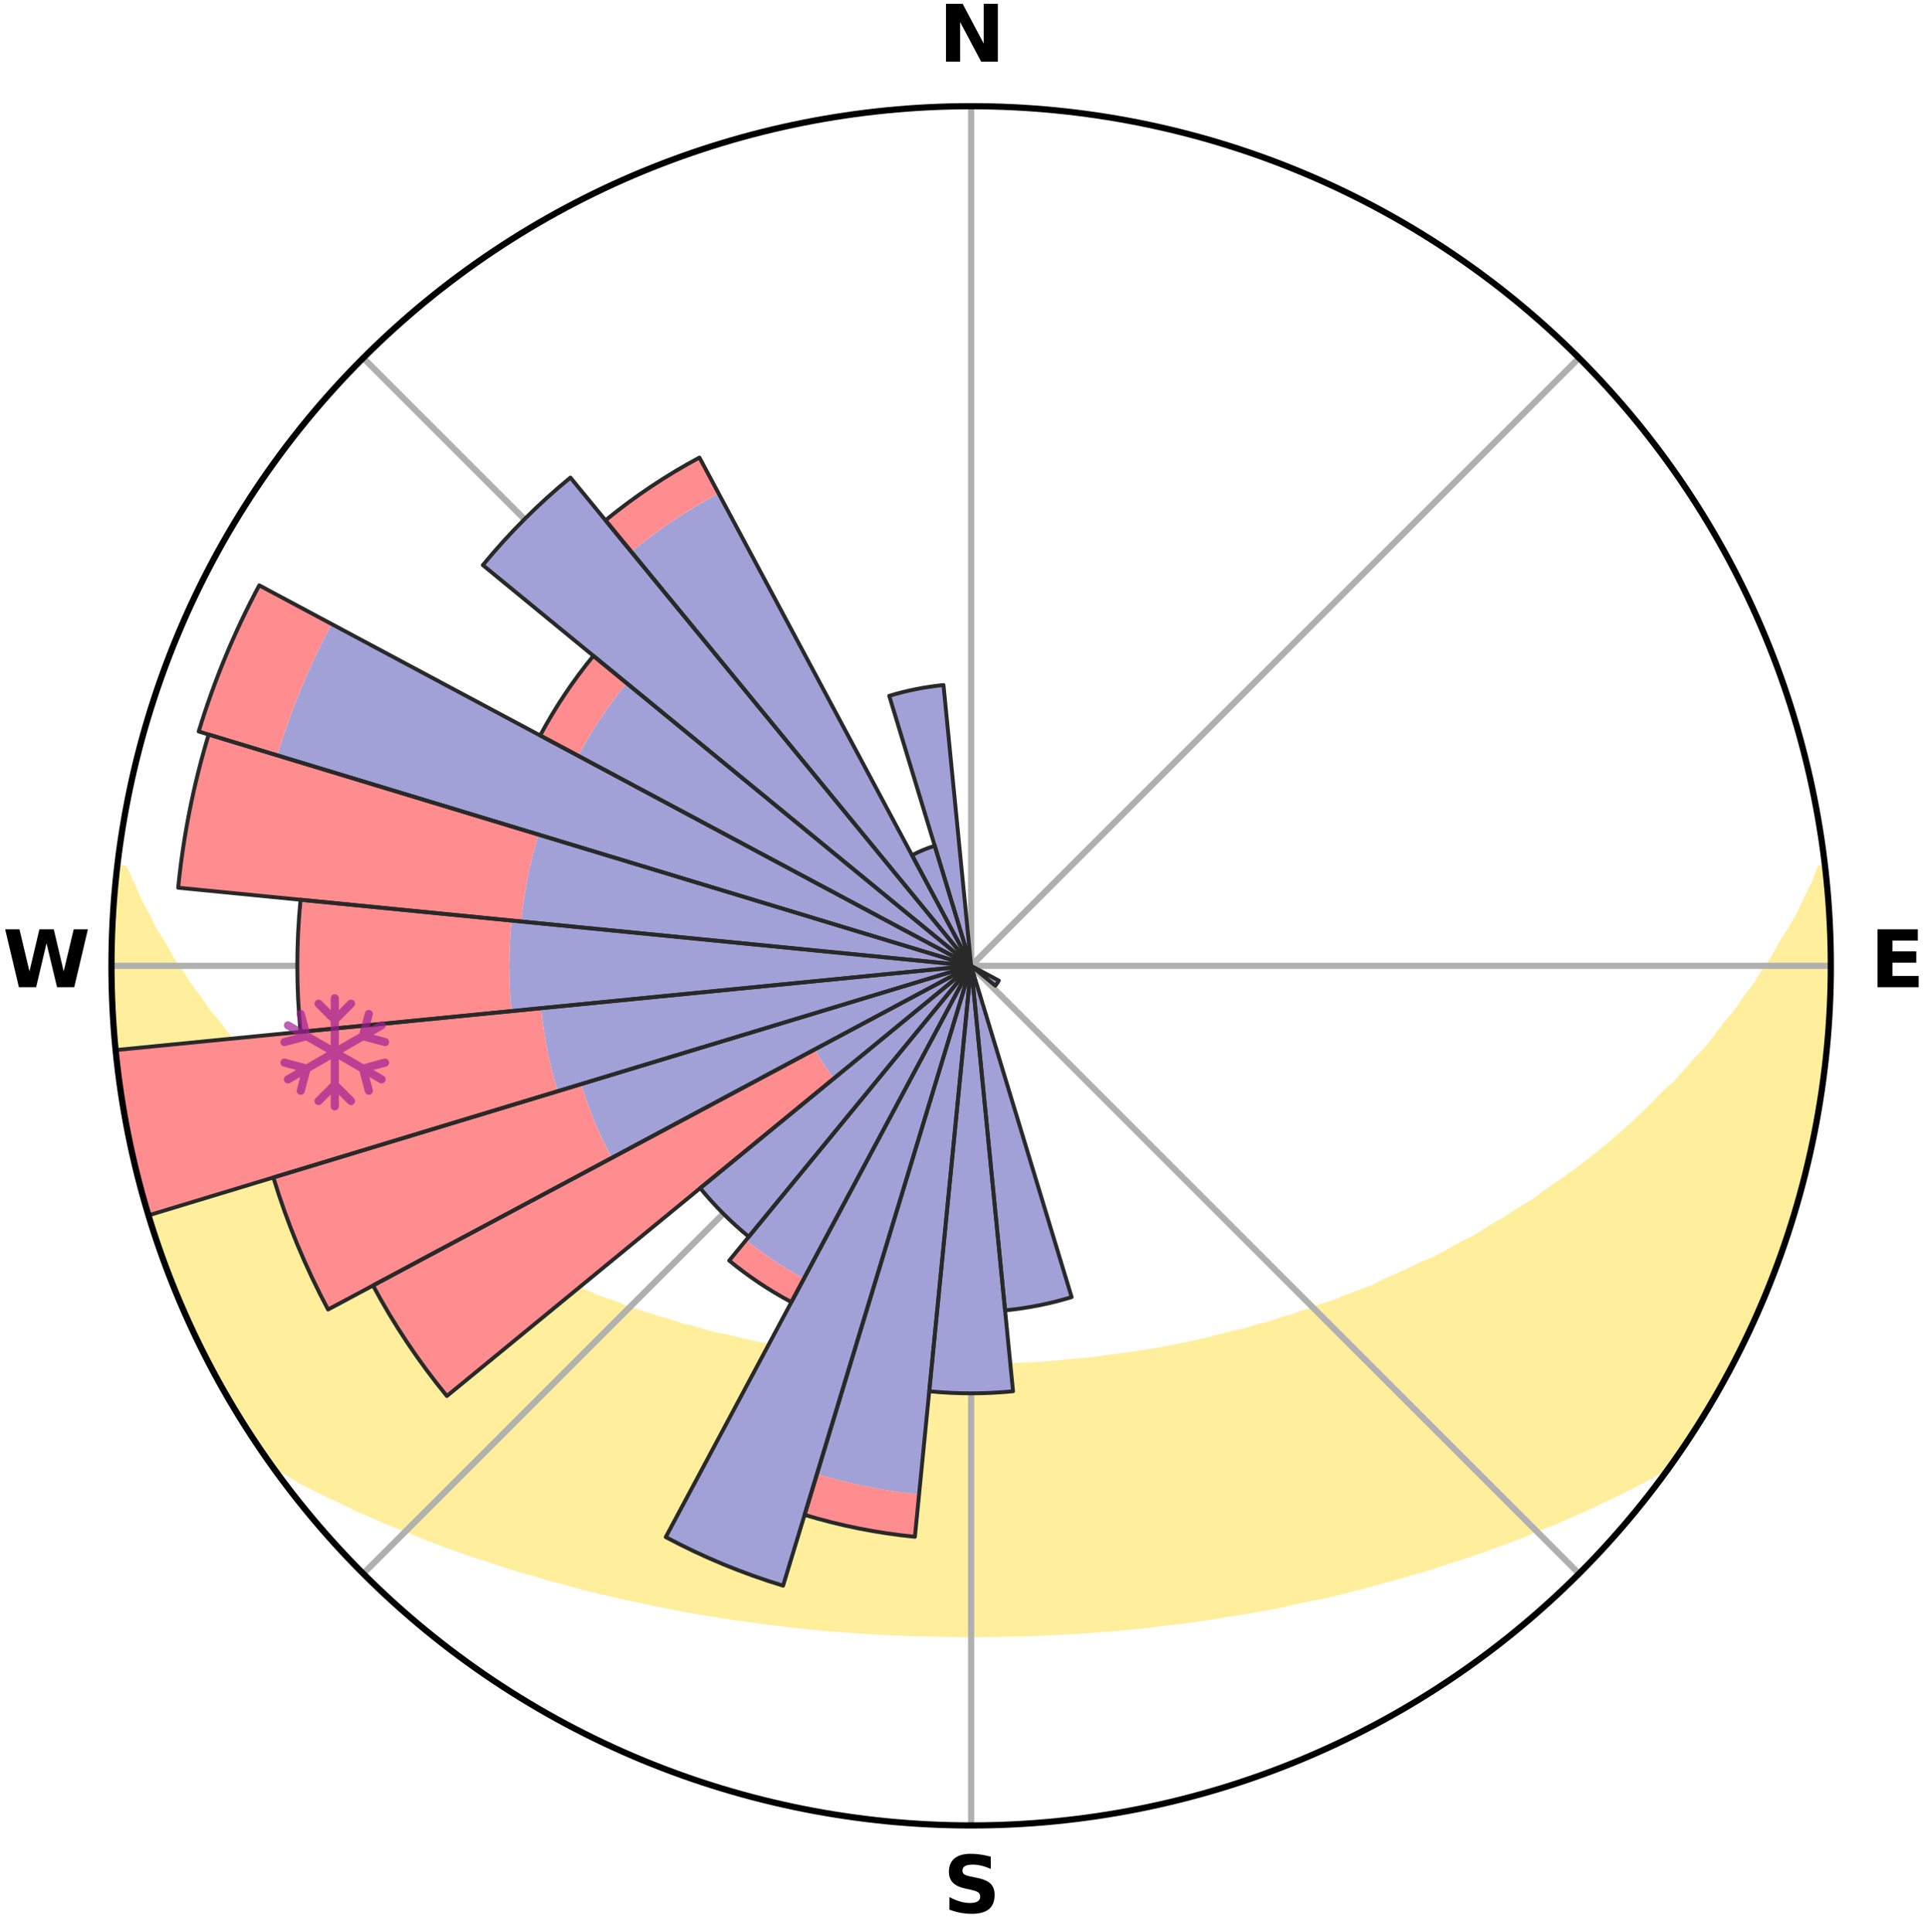 <?xml version="1.0" encoding="utf-8" standalone="no"?>
<!DOCTYPE svg PUBLIC "-//W3C//DTD SVG 1.1//EN"
  "http://www.w3.org/Graphics/SVG/1.1/DTD/svg11.dtd">
<svg xmlns:xlink="http://www.w3.org/1999/xlink" width="248.41pt" height="249.158pt" viewBox="0 0 248.41 249.158" xmlns="http://www.w3.org/2000/svg" version="1.1">
 <title>Ski Rose for Pian Cales / San Bernardino</title>
 <defs>
  <style type="text/css">*{stroke-linejoin: round; stroke-linecap: butt}</style>
 </defs>
 <g id="figure_1">
  <g id="patch_1">
   <path d="M 0 249.158 
L 248.41 249.158 
L 248.41 0 
L 0 0 
z
" style="fill: #ffffff"/>
  </g>
  <g id="axes_1">
   <g id="patch_2">
    <path d="M 236.135 124.579 
C 236.135 110.018 233.267 95.599 227.695 82.147 
C 222.122 68.695 213.955 56.471 203.659 46.175 
C 193.363 35.879 181.139 27.711 167.687 22.139 
C 154.235 16.567 139.815 13.699 125.255 13.699 
C 110.694 13.699 96.275 16.567 82.823 22.139 
C 69.371 27.711 57.147 35.879 46.851 46.175 
C 36.555 56.471 28.387 68.695 22.815 82.147 
C 17.243 95.599 14.375 110.018 14.375 124.579 
C 14.375 139.14 17.243 153.559 22.815 167.011 
C 28.387 180.463 36.555 192.687 46.851 202.983 
C 57.147 213.279 69.371 221.447 82.823 227.019 
C 96.275 232.591 110.694 235.459 125.255 235.459 
C 139.815 235.459 154.235 232.591 167.687 227.019 
C 181.139 221.447 193.363 213.279 203.659 202.983 
C 213.955 192.687 222.122 180.463 227.695 167.011 
C 233.267 153.559 236.135 139.14 236.135 124.579 
M 125.255 124.579 
C 125.255 124.579 125.255 124.579 125.255 124.579 
C 125.255 124.579 125.255 124.579 125.255 124.579 
C 125.255 124.579 125.255 124.579 125.255 124.579 
C 125.255 124.579 125.255 124.579 125.255 124.579 
C 125.255 124.579 125.255 124.579 125.255 124.579 
C 125.255 124.579 125.255 124.579 125.255 124.579 
C 125.255 124.579 125.255 124.579 125.255 124.579 
C 125.255 124.579 125.255 124.579 125.255 124.579 
C 125.255 124.579 125.255 124.579 125.255 124.579 
C 125.255 124.579 125.255 124.579 125.255 124.579 
C 125.255 124.579 125.255 124.579 125.255 124.579 
C 125.255 124.579 125.255 124.579 125.255 124.579 
C 125.255 124.579 125.255 124.579 125.255 124.579 
C 125.255 124.579 125.255 124.579 125.255 124.579 
C 125.255 124.579 125.255 124.579 125.255 124.579 
C 125.255 124.579 125.255 124.579 125.255 124.579 
z
" style="fill: #ffffff"/>
   </g>
   <g id="PolyCollection_1">
    <defs>
     <path id="m5af27de517" d="M 235.383 -137.127 
L 234.832 -137.064 
L 234.084 -135.058 
L 233.068 -133.064 
L 232.19 -131.119 
L 231.057 -129.199 
L 229.878 -127.319 
L 228.867 -125.483 
L 227.611 -123.686 
L 226.531 -121.927 
L 225.209 -120.215 
L 224.067 -118.535 
L 222.688 -116.911 
L 221.493 -115.312 
L 220.273 -113.753 
L 218.822 -112.261 
L 217.558 -110.784 
L 216.273 -109.348 
L 214.764 -107.99 
L 213.444 -106.637 
L 212.107 -105.324 
L 210.755 -104.052 
L 209.39 -102.82 
L 208.012 -101.629 
L 206.623 -100.477 
L 205.224 -99.365 
L 203.818 -98.292 
L 202.403 -97.259 
L 200.984 -96.265 
L 199.559 -95.31 
L 198.312 -94.318 
L 196.879 -93.436 
L 195.446 -92.591 
L 194.185 -91.701 
L 192.75 -90.927 
L 191.483 -90.103 
L 190.215 -89.309 
L 188.784 -88.636 
L 187.516 -87.905 
L 186.248 -87.203 
L 184.981 -86.53 
L 183.568 -85.982 
L 182.308 -85.367 
L 181.052 -84.779 
L 179.8 -84.218 
L 178.552 -83.683 
L 177.439 -83.07 
L 176.199 -82.584 
L 174.966 -82.122 
L 173.74 -81.683 
L 172.637 -81.162 
L 171.423 -80.767 
L 170.218 -80.394 
L 169.126 -79.935 
L 167.937 -79.602 
L 166.853 -79.182 
L 165.68 -78.886 
L 164.607 -78.503 
L 163.538 -78.138 
L 162.391 -77.893 
L 161.333 -77.561 
L 160.28 -77.245 
L 159.161 -77.045 
L 158.121 -76.758 
L 157.086 -76.487 
L 156.057 -76.229 
L 155.033 -75.985 
L 154.015 -75.754 
L 153.003 -75.535 
L 151.996 -75.328 
L 150.995 -75.133 
L 149.999 -74.949 
L 149.01 -74.776 
L 148.026 -74.612 
L 147.048 -74.459 
L 146.075 -74.314 
L 145.108 -74.178 
L 144.147 -74.051 
L 143.19 -73.931 
L 142.239 -73.818 
L 141.312 -73.653 
L 140.368 -73.558 
L 139.429 -73.469 
L 138.494 -73.386 
L 137.564 -73.308 
L 136.647 -73.192 
L 135.722 -73.129 
L 134.801 -73.071 
L 133.889 -72.983 
L 132.973 -72.938 
L 132.059 -72.897 
L 131.148 -72.859 
L 130.24 -72.807 
L 129.331 -72.781 
L 128.424 -72.759 
L 127.519 -72.732 
L 126.613 -72.722 
L 125.707 -72.714 
L 124.802 -72.714 
L 123.897 -72.726 
L 122.992 -72.741 
L 122.085 -72.76 
L 121.178 -72.782 
L 120.272 -72.827 
L 119.362 -72.86 
L 118.451 -72.898 
L 117.542 -72.969 
L 116.627 -73.019 
L 115.709 -73.073 
L 114.788 -73.131 
L 113.873 -73.238 
L 112.946 -73.31 
L 112.016 -73.388 
L 111.081 -73.471 
L 110.159 -73.617 
L 109.218 -73.716 
L 108.272 -73.821 
L 107.32 -73.934 
L 106.364 -74.054 
L 105.403 -74.182 
L 104.467 -74.392 
L 103.497 -74.539 
L 102.522 -74.696 
L 101.541 -74.862 
L 100.554 -75.038 
L 99.562 -75.224 
L 98.564 -75.421 
L 97.561 -75.63 
L 96.552 -75.851 
L 95.537 -76.084 
L 94.517 -76.33 
L 93.491 -76.589 
L 92.393 -76.765 
L 91.353 -77.051 
L 90.309 -77.352 
L 89.26 -77.669 
L 88.125 -77.9 
L 87.063 -78.249 
L 85.997 -78.615 
L 84.836 -78.894 
L 83.76 -79.295 
L 82.581 -79.61 
L 81.495 -80.049 
L 80.3 -80.402 
L 79.206 -80.881 
L 77.997 -81.275 
L 76.78 -81.692 
L 75.676 -82.235 
L 74.447 -82.696 
L 73.212 -83.182 
L 71.97 -83.692 
L 70.723 -84.228 
L 69.472 -84.789 
L 68.216 -85.377 
L 66.957 -85.993 
L 65.696 -86.636 
L 64.433 -87.307 
L 63.169 -88.008 
L 61.905 -88.737 
L 60.479 -89.408 
L 59.214 -90.2 
L 57.782 -90.939 
L 56.521 -91.795 
L 55.089 -92.602 
L 53.834 -93.524 
L 52.405 -94.404 
L 50.979 -95.321 
L 49.741 -96.346 
L 48.325 -97.337 
L 46.915 -98.367 
L 45.512 -99.436 
L 44.117 -100.545 
L 42.732 -101.693 
L 41.357 -102.882 
L 39.995 -104.11 
L 38.647 -105.379 
L 37.313 -106.687 
L 35.996 -108.036 
L 34.491 -109.39 
L 33.209 -110.823 
L 31.948 -112.295 
L 30.5 -113.783 
L 29.282 -115.338 
L 28.09 -116.932 
L 26.714 -118.552 
L 25.574 -120.227 
L 24.255 -121.934 
L 23.176 -123.688 
L 21.922 -125.481 
L 20.912 -127.311 
L 19.734 -129.186 
L 18.805 -131.09 
L 17.721 -133.042 
L 16.895 -135.013 
L 15.943 -137.034 
L 15.142 -137.125 
L 15.142 -137.125 
L 14.994 -135.196 
L 14.76 -133.275 
L 14.678 -131.342 
L 14.511 -129.414 
L 14.427 -127.481 
L 14.442 -125.546 
L 14.558 -123.613 
L 14.454 -121.678 
L 14.564 -119.746 
L 14.595 -117.811 
L 14.769 -115.884 
L 14.973 -113.96 
L 15.101 -112.029 
L 15.368 -110.112 
L 15.663 -108.201 
L 15.989 -106.294 
L 16.245 -104.375 
L 16.632 -102.479 
L 17.048 -100.59 
L 17.493 -98.708 
L 17.968 -96.833 
L 18.472 -94.966 
L 19.007 -93.107 
L 19.571 -91.257 
L 20.166 -89.417 
L 20.791 -87.586 
L 21.446 -85.767 
L 22.132 -83.958 
L 22.85 -82.161 
L 23.599 -80.378 
L 24.38 -78.608 
L 25.193 -76.852 
L 26.041 -75.113 
L 26.929 -73.394 
L 27.85 -71.693 
L 28.751 -69.98 
L 29.75 -68.323 
L 30.744 -66.663 
L 31.76 -65.016 
L 32.83 -63.404 
L 33.878 -61.778 
L 35.256 -60.383 
L 37.071 -59.326 
L 38.844 -58.274 
L 40.693 -57.316 
L 42.554 -56.406 
L 44.414 -55.535 
L 46.218 -54.654 
L 48.082 -53.863 
L 49.884 -53.055 
L 51.735 -52.332 
L 53.53 -51.591 
L 55.32 -50.883 
L 57.104 -50.206 
L 58.883 -49.559 
L 60.654 -48.942 
L 62.419 -48.353 
L 64.175 -47.791 
L 65.886 -47.208 
L 67.627 -46.699 
L 69.358 -46.215 
L 71.045 -45.703 
L 72.759 -45.266 
L 74.434 -44.807 
L 76.099 -44.364 
L 77.76 -43.949 
L 79.438 -43.598 
L 81.079 -43.218 
L 82.717 -42.864 
L 84.343 -42.523 
L 85.965 -42.206 
L 87.559 -41.864 
L 89.164 -41.577 
L 90.765 -41.313 
L 92.355 -41.058 
L 93.926 -40.786 
L 95.505 -40.569 
L 97.075 -40.36 
L 98.63 -40.136 
L 100.19 -39.961 
L 101.734 -39.767 
L 103.275 -39.588 
L 104.816 -39.445 
L 106.347 -39.293 
L 107.88 -39.181 
L 109.404 -39.056 
L 110.924 -38.944 
L 112.444 -38.857 
L 113.958 -38.769 
L 115.469 -38.694 
L 116.979 -38.631 
L 118.488 -38.593 
L 119.993 -38.553 
L 121.498 -38.525 
L 123.001 -38.508 
L 124.504 -38.502 
L 126.006 -38.502 
L 127.509 -38.508 
L 129.012 -38.525 
L 130.516 -38.554 
L 132.023 -38.581 
L 133.531 -38.631 
L 135.04 -38.694 
L 136.552 -38.77 
L 138.066 -38.858 
L 139.585 -38.945 
L 141.105 -39.057 
L 142.629 -39.182 
L 144.162 -39.294 
L 145.694 -39.446 
L 147.235 -39.589 
L 148.775 -39.768 
L 150.319 -39.962 
L 151.879 -40.137 
L 153.443 -40.333 
L 155.004 -40.571 
L 156.583 -40.788 
L 158.154 -41.06 
L 159.744 -41.315 
L 161.345 -41.578 
L 162.949 -41.866 
L 164.565 -42.163 
L 166.166 -42.525 
L 167.792 -42.866 
L 169.429 -43.22 
L 171.098 -43.551 
L 172.748 -43.951 
L 174.41 -44.366 
L 176.074 -44.809 
L 177.749 -45.269 
L 179.463 -45.705 
L 181.149 -46.218 
L 182.881 -46.702 
L 184.622 -47.211 
L 186.333 -47.794 
L 188.089 -48.355 
L 189.853 -48.944 
L 191.625 -49.561 
L 193.403 -50.208 
L 195.188 -50.885 
L 196.978 -51.593 
L 198.772 -52.334 
L 200.622 -53.058 
L 202.424 -53.866 
L 204.289 -54.656 
L 206.093 -55.537 
L 207.952 -56.408 
L 209.814 -57.318 
L 211.662 -58.277 
L 213.5 -59.281 
L 215.311 -60.343 
L 216.607 -61.794 
L 217.706 -63.387 
L 218.745 -65.019 
L 219.78 -66.654 
L 220.773 -68.314 
L 221.719 -70.002 
L 222.683 -71.68 
L 223.598 -73.385 
L 224.461 -75.117 
L 225.274 -76.872 
L 226.151 -78.598 
L 226.852 -80.403 
L 227.658 -82.162 
L 228.416 -83.943 
L 229.049 -85.772 
L 229.703 -87.592 
L 230.311 -89.428 
L 230.975 -91.246 
L 231.555 -93.092 
L 232.025 -94.969 
L 232.575 -96.824 
L 233.003 -98.711 
L 233.477 -100.587 
L 233.808 -102.494 
L 234.207 -104.386 
L 234.599 -106.281 
L 234.77 -108.212 
L 235.08 -110.12 
L 235.334 -112.037 
L 235.569 -113.957 
L 235.765 -115.882 
L 235.924 -117.81 
L 235.862 -119.75 
L 235.939 -121.681 
L 235.99 -123.613 
L 236.006 -125.546 
L 235.987 -127.479 
L 235.927 -129.411 
L 235.842 -131.343 
L 235.724 -133.273 
L 235.565 -135.201 
L 235.383 -137.127 
z
" style="stroke: #ffee9c"/>
    </defs>
    <g clip-path="url(#p872e83f0da)">
     <use xlink:href="#m5af27de517" x="0" y="249.158" style="fill: #ffee9c; stroke: #ffee9c"/>
    </g>
   </g>
   <g id="matplotlib.axis_1">
    <g id="xtick_1">
     <g id="line2d_1">
      <path d="M 125.255 124.579 
L 125.255 13.699 
" clip-path="url(#p872e83f0da)" style="fill: none; stroke: #b0b0b0; stroke-width: 0.8; stroke-linecap: square"/>
     </g>
     <g id="text_1">
      <!-- N -->
      <g transform="translate(121.07 7.958) scale(0.1 -0.1)">
       <defs>
        <path id="DejaVuSans-Bold-4e" d="M 588 4666 
L 1931 4666 
L 3628 1466 
L 3628 4666 
L 4769 4666 
L 4769 0 
L 3425 0 
L 1728 3200 
L 1728 0 
L 588 0 
L 588 4666 
z
" transform="scale(0.016)"/>
       </defs>
       <use xlink:href="#DejaVuSans-Bold-4e"/>
      </g>
     </g>
    </g>
    <g id="xtick_2">
     <g id="line2d_2">
      <path d="M 125.255 124.579 
L 203.659 46.175 
" clip-path="url(#p872e83f0da)" style="fill: none; stroke: #b0b0b0; stroke-width: 0.8; stroke-linecap: square"/>
     </g>
    </g>
    <g id="xtick_3">
     <g id="line2d_3">
      <path d="M 125.255 124.579 
L 236.135 124.579 
" clip-path="url(#p872e83f0da)" style="fill: none; stroke: #b0b0b0; stroke-width: 0.8; stroke-linecap: square"/>
     </g>
     <g id="text_2">
      <!-- E -->
      <g transform="translate(241.219 127.338) scale(0.1 -0.1)">
       <defs>
        <path id="DejaVuSans-Bold-45" d="M 588 4666 
L 3834 4666 
L 3834 3756 
L 1791 3756 
L 1791 2888 
L 3713 2888 
L 3713 1978 
L 1791 1978 
L 1791 909 
L 3903 909 
L 3903 0 
L 588 0 
L 588 4666 
z
" transform="scale(0.016)"/>
       </defs>
       <use xlink:href="#DejaVuSans-Bold-45"/>
      </g>
     </g>
    </g>
    <g id="xtick_4">
     <g id="line2d_4">
      <path d="M 125.255 124.579 
L 203.659 202.983 
" clip-path="url(#p872e83f0da)" style="fill: none; stroke: #b0b0b0; stroke-width: 0.8; stroke-linecap: square"/>
     </g>
    </g>
    <g id="xtick_5">
     <g id="line2d_5">
      <path d="M 125.255 124.579 
L 125.255 235.459 
" clip-path="url(#p872e83f0da)" style="fill: none; stroke: #b0b0b0; stroke-width: 0.8; stroke-linecap: square"/>
     </g>
     <g id="text_3">
      <!-- S -->
      <g transform="translate(121.654 246.718) scale(0.1 -0.1)">
       <defs>
        <path id="DejaVuSans-Bold-53" d="M 3834 4519 
L 3834 3531 
Q 3450 3703 3084 3790 
Q 2719 3878 2394 3878 
Q 1963 3878 1756 3759 
Q 1550 3641 1550 3391 
Q 1550 3203 1689 3098 
Q 1828 2994 2194 2919 
L 2706 2816 
Q 3484 2659 3812 2340 
Q 4141 2022 4141 1434 
Q 4141 663 3683 286 
Q 3225 -91 2284 -91 
Q 1841 -91 1394 -6 
Q 947 78 500 244 
L 500 1259 
Q 947 1022 1364 901 
Q 1781 781 2169 781 
Q 2563 781 2772 912 
Q 2981 1044 2981 1288 
Q 2981 1506 2839 1625 
Q 2697 1744 2272 1838 
L 1806 1941 
Q 1106 2091 782 2419 
Q 459 2747 459 3303 
Q 459 4000 909 4375 
Q 1359 4750 2203 4750 
Q 2588 4750 2994 4692 
Q 3400 4634 3834 4519 
z
" transform="scale(0.016)"/>
       </defs>
       <use xlink:href="#DejaVuSans-Bold-53"/>
      </g>
     </g>
    </g>
    <g id="xtick_6">
     <g id="line2d_6">
      <path d="M 125.255 124.579 
L 46.851 202.983 
" clip-path="url(#p872e83f0da)" style="fill: none; stroke: #b0b0b0; stroke-width: 0.8; stroke-linecap: square"/>
     </g>
    </g>
    <g id="xtick_7">
     <g id="line2d_7">
      <path d="M 125.255 124.579 
L 14.375 124.579 
" clip-path="url(#p872e83f0da)" style="fill: none; stroke: #b0b0b0; stroke-width: 0.8; stroke-linecap: square"/>
     </g>
     <g id="text_4">
      <!-- W -->
      <g transform="translate(0.36 127.338) scale(0.1 -0.1)">
       <defs>
        <path id="DejaVuSans-Bold-57" d="M 191 4666 
L 1344 4666 
L 2150 1275 
L 2950 4666 
L 4109 4666 
L 4909 1275 
L 5716 4666 
L 6859 4666 
L 5759 0 
L 4372 0 
L 3525 3547 
L 2688 0 
L 1300 0 
L 191 4666 
z
" transform="scale(0.016)"/>
       </defs>
       <use xlink:href="#DejaVuSans-Bold-57"/>
      </g>
     </g>
    </g>
    <g id="xtick_8">
     <g id="line2d_8">
      <path d="M 125.255 124.579 
L 46.851 46.175 
" clip-path="url(#p872e83f0da)" style="fill: none; stroke: #b0b0b0; stroke-width: 0.8; stroke-linecap: square"/>
     </g>
    </g>
   </g>
   <g id="matplotlib.axis_2"/>
   <g id="patch_3">
    <path d="M 125.255 124.579 
C 125.255 124.579 125.255 124.579 125.255 124.579 
C 125.255 124.579 125.255 124.579 125.255 124.579 
L 125.255 124.579 
C 125.255 124.579 125.255 124.579 125.255 124.579 
C 125.255 124.579 125.255 124.579 125.255 124.579 
z
" clip-path="url(#p872e83f0da)" style="fill: #d9d9d9"/>
   </g>
   <g id="patch_4">
    <path d="M 125.255 124.579 
C 125.255 124.579 125.255 124.579 125.255 124.579 
C 125.255 124.579 125.255 124.579 125.255 124.579 
L 125.255 124.579 
C 125.255 124.579 125.255 124.579 125.255 124.579 
C 125.255 124.579 125.255 124.579 125.255 124.579 
z
" clip-path="url(#p872e83f0da)" style="fill: #d9d9d9"/>
   </g>
   <g id="patch_5">
    <path d="M 125.255 124.579 
C 125.255 124.579 125.255 124.579 125.255 124.579 
C 125.255 124.579 125.255 124.579 125.255 124.579 
L 125.255 124.579 
C 125.255 124.579 125.255 124.579 125.255 124.579 
C 125.255 124.579 125.255 124.579 125.255 124.579 
z
" clip-path="url(#p872e83f0da)" style="fill: #d9d9d9"/>
   </g>
   <g id="patch_6">
    <path d="M 125.255 124.579 
C 125.255 124.579 125.255 124.579 125.255 124.579 
C 125.255 124.579 125.255 124.579 125.255 124.579 
L 125.255 124.579 
C 125.255 124.579 125.255 124.579 125.255 124.579 
C 125.255 124.579 125.255 124.579 125.255 124.579 
z
" clip-path="url(#p872e83f0da)" style="fill: #d9d9d9"/>
   </g>
   <g id="patch_7">
    <path d="M 125.255 124.579 
C 125.255 124.579 125.255 124.579 125.255 124.579 
C 125.255 124.579 125.255 124.579 125.255 124.579 
L 125.255 124.579 
C 125.255 124.579 125.255 124.579 125.255 124.579 
C 125.255 124.579 125.255 124.579 125.255 124.579 
z
" clip-path="url(#p872e83f0da)" style="fill: #d9d9d9"/>
   </g>
   <g id="patch_8">
    <path d="M 125.255 124.579 
C 125.255 124.579 125.255 124.579 125.255 124.579 
C 125.255 124.579 125.255 124.579 125.255 124.579 
L 125.255 124.579 
C 125.255 124.579 125.255 124.579 125.255 124.579 
C 125.255 124.579 125.255 124.579 125.255 124.579 
z
" clip-path="url(#p872e83f0da)" style="fill: #d9d9d9"/>
   </g>
   <g id="patch_9">
    <path d="M 125.255 124.579 
C 125.255 124.579 125.255 124.579 125.255 124.579 
C 125.255 124.579 125.255 124.579 125.255 124.579 
L 125.255 124.579 
C 125.255 124.579 125.255 124.579 125.255 124.579 
C 125.255 124.579 125.255 124.579 125.255 124.579 
z
" clip-path="url(#p872e83f0da)" style="fill: #d9d9d9"/>
   </g>
   <g id="patch_10">
    <path d="M 125.255 124.579 
C 125.255 124.579 125.255 124.579 125.255 124.579 
C 125.255 124.579 125.255 124.579 125.255 124.579 
L 125.255 124.579 
C 125.255 124.579 125.255 124.579 125.255 124.579 
C 125.255 124.579 125.255 124.579 125.255 124.579 
z
" clip-path="url(#p872e83f0da)" style="fill: #d9d9d9"/>
   </g>
   <g id="patch_11">
    <path d="M 125.255 124.579 
C 125.255 124.579 125.255 124.579 125.255 124.579 
C 125.255 124.579 125.255 124.579 125.255 124.579 
L 125.255 124.579 
C 125.255 124.579 125.255 124.579 125.255 124.579 
C 125.255 124.579 125.255 124.579 125.255 124.579 
z
" clip-path="url(#p872e83f0da)" style="fill: #d9d9d9"/>
   </g>
   <g id="patch_12">
    <path d="M 125.255 124.579 
C 125.255 124.579 125.255 124.579 125.255 124.579 
C 125.255 124.579 125.255 124.579 125.255 124.579 
L 125.255 124.579 
C 125.255 124.579 125.255 124.579 125.255 124.579 
C 125.255 124.579 125.255 124.579 125.255 124.579 
z
" clip-path="url(#p872e83f0da)" style="fill: #d9d9d9"/>
   </g>
   <g id="patch_13">
    <path d="M 125.255 124.579 
C 125.255 124.579 125.255 124.579 125.255 124.579 
C 125.255 124.579 125.255 124.579 125.255 124.579 
L 125.255 124.579 
C 125.255 124.579 125.255 124.579 125.255 124.579 
C 125.255 124.579 125.255 124.579 125.255 124.579 
z
" clip-path="url(#p872e83f0da)" style="fill: #d9d9d9"/>
   </g>
   <g id="patch_14">
    <path d="M 125.255 124.579 
C 125.255 124.579 125.255 124.579 125.255 124.579 
C 125.255 124.579 125.255 124.579 125.255 124.579 
L 125.255 124.579 
C 125.255 124.579 125.255 124.579 125.255 124.579 
C 125.255 124.579 125.255 124.579 125.255 124.579 
z
" clip-path="url(#p872e83f0da)" style="fill: #d9d9d9"/>
   </g>
   <g id="patch_15">
    <path d="M 125.255 124.579 
C 125.255 124.579 125.255 124.579 125.255 124.579 
C 125.255 124.579 125.255 124.579 125.255 124.579 
L 125.255 124.579 
C 125.255 124.579 125.255 124.579 125.255 124.579 
C 125.255 124.579 125.255 124.579 125.255 124.579 
z
" clip-path="url(#p872e83f0da)" style="fill: #d9d9d9"/>
   </g>
   <g id="patch_16">
    <path d="M 125.255 124.579 
C 125.255 124.579 125.255 124.579 125.255 124.579 
C 125.255 124.579 125.255 124.579 125.255 124.579 
L 125.255 124.579 
C 125.255 124.579 125.255 124.579 125.255 124.579 
C 125.255 124.579 125.255 124.579 125.255 124.579 
z
" clip-path="url(#p872e83f0da)" style="fill: #d9d9d9"/>
   </g>
   <g id="patch_17">
    <path d="M 125.255 124.579 
C 125.255 124.579 125.255 124.579 125.255 124.579 
C 125.255 124.579 125.255 124.579 125.255 124.579 
L 125.255 124.579 
C 125.255 124.579 125.255 124.579 125.255 124.579 
C 125.255 124.579 125.255 124.579 125.255 124.579 
z
" clip-path="url(#p872e83f0da)" style="fill: #d9d9d9"/>
   </g>
   <g id="patch_18">
    <path d="M 125.255 124.579 
C 125.255 124.579 125.255 124.579 125.255 124.579 
C 125.255 124.579 125.255 124.579 125.255 124.579 
L 125.255 124.579 
C 125.255 124.579 125.255 124.579 125.255 124.579 
C 125.255 124.579 125.255 124.579 125.255 124.579 
z
" clip-path="url(#p872e83f0da)" style="fill: #d9d9d9"/>
   </g>
   <g id="patch_19">
    <path d="M 125.255 124.579 
C 125.255 124.579 125.255 124.579 125.255 124.579 
C 125.255 124.579 125.255 124.579 125.255 124.579 
L 125.255 124.579 
C 125.255 124.579 125.255 124.579 125.255 124.579 
C 125.255 124.579 125.255 124.579 125.255 124.579 
z
" clip-path="url(#p872e83f0da)" style="fill: #d9d9d9"/>
   </g>
   <g id="patch_20">
    <path d="M 125.255 124.579 
C 125.255 124.579 125.255 124.579 125.255 124.579 
C 125.255 124.579 125.255 124.579 125.255 124.579 
L 125.255 124.579 
C 125.255 124.579 125.255 124.579 125.255 124.579 
C 125.255 124.579 125.255 124.579 125.255 124.579 
z
" clip-path="url(#p872e83f0da)" style="fill: #d9d9d9"/>
   </g>
   <g id="patch_21">
    <path d="M 125.255 124.579 
C 125.255 124.579 125.255 124.579 125.255 124.579 
C 125.255 124.579 125.255 124.579 125.255 124.579 
L 125.255 124.579 
C 125.255 124.579 125.255 124.579 125.255 124.579 
C 125.255 124.579 125.255 124.579 125.255 124.579 
z
" clip-path="url(#p872e83f0da)" style="fill: #d9d9d9"/>
   </g>
   <g id="patch_22">
    <path d="M 125.255 124.579 
C 125.255 124.579 125.255 124.579 125.255 124.579 
C 125.255 124.579 125.255 124.579 125.255 124.579 
L 125.255 124.579 
C 125.255 124.579 125.255 124.579 125.255 124.579 
C 125.255 124.579 125.255 124.579 125.255 124.579 
z
" clip-path="url(#p872e83f0da)" style="fill: #d9d9d9"/>
   </g>
   <g id="patch_23">
    <path d="M 125.255 124.579 
C 125.255 124.579 125.255 124.579 125.255 124.579 
C 125.255 124.579 125.255 124.579 125.255 124.579 
L 125.255 124.579 
C 125.255 124.579 125.255 124.579 125.255 124.579 
C 125.255 124.579 125.255 124.579 125.255 124.579 
z
" clip-path="url(#p872e83f0da)" style="fill: #d9d9d9"/>
   </g>
   <g id="patch_24">
    <path d="M 125.255 124.579 
C 125.255 124.579 125.255 124.579 125.255 124.579 
C 125.255 124.579 125.255 124.579 125.255 124.579 
L 125.255 124.579 
C 125.255 124.579 125.255 124.579 125.255 124.579 
C 125.255 124.579 125.255 124.579 125.255 124.579 
z
" clip-path="url(#p872e83f0da)" style="fill: #d9d9d9"/>
   </g>
   <g id="patch_25">
    <path d="M 125.255 124.579 
C 125.255 124.579 125.255 124.579 125.255 124.579 
C 125.255 124.579 125.255 124.579 125.255 124.579 
L 125.255 124.579 
C 125.255 124.579 125.255 124.579 125.255 124.579 
C 125.255 124.579 125.255 124.579 125.255 124.579 
z
" clip-path="url(#p872e83f0da)" style="fill: #d9d9d9"/>
   </g>
   <g id="patch_26">
    <path d="M 125.255 124.579 
C 125.255 124.579 125.255 124.579 125.255 124.579 
C 125.255 124.579 125.255 124.579 125.255 124.579 
L 125.255 124.579 
C 125.255 124.579 125.255 124.579 125.255 124.579 
C 125.255 124.579 125.255 124.579 125.255 124.579 
z
" clip-path="url(#p872e83f0da)" style="fill: #d9d9d9"/>
   </g>
   <g id="patch_27">
    <path d="M 125.255 124.579 
C 125.255 124.579 125.255 124.579 125.255 124.579 
C 125.255 124.579 125.255 124.579 125.255 124.579 
L 125.255 124.579 
C 125.255 124.579 125.255 124.579 125.255 124.579 
C 125.255 124.579 125.255 124.579 125.255 124.579 
z
" clip-path="url(#p872e83f0da)" style="fill: #d9d9d9"/>
   </g>
   <g id="patch_28">
    <path d="M 125.255 124.579 
C 125.255 124.579 125.255 124.579 125.255 124.579 
C 125.255 124.579 125.255 124.579 125.255 124.579 
L 125.255 124.579 
C 125.255 124.579 125.255 124.579 125.255 124.579 
C 125.255 124.579 125.255 124.579 125.255 124.579 
z
" clip-path="url(#p872e83f0da)" style="fill: #d9d9d9"/>
   </g>
   <g id="patch_29">
    <path d="M 125.255 124.579 
C 125.255 124.579 125.255 124.579 125.255 124.579 
C 125.255 124.579 125.255 124.579 125.255 124.579 
L 125.255 124.579 
C 125.255 124.579 125.255 124.579 125.255 124.579 
C 125.255 124.579 125.255 124.579 125.255 124.579 
z
" clip-path="url(#p872e83f0da)" style="fill: #d9d9d9"/>
   </g>
   <g id="patch_30">
    <path d="M 125.255 124.579 
C 125.255 124.579 125.255 124.579 125.255 124.579 
C 125.255 124.579 125.255 124.579 125.255 124.579 
L 125.255 124.579 
C 125.255 124.579 125.255 124.579 125.255 124.579 
C 125.255 124.579 125.255 124.579 125.255 124.579 
z
" clip-path="url(#p872e83f0da)" style="fill: #d9d9d9"/>
   </g>
   <g id="patch_31">
    <path d="M 125.255 124.579 
C 125.255 124.579 125.255 124.579 125.255 124.579 
C 125.255 124.579 125.255 124.579 125.255 124.579 
L 125.255 124.579 
C 125.255 124.579 125.255 124.579 125.255 124.579 
C 125.255 124.579 125.255 124.579 125.255 124.579 
z
" clip-path="url(#p872e83f0da)" style="fill: #d9d9d9"/>
   </g>
   <g id="patch_32">
    <path d="M 125.255 124.579 
C 125.255 124.579 125.255 124.579 125.255 124.579 
C 125.255 124.579 125.255 124.579 125.255 124.579 
L 125.255 124.579 
C 125.255 124.579 125.255 124.579 125.255 124.579 
C 125.255 124.579 125.255 124.579 125.255 124.579 
z
" clip-path="url(#p872e83f0da)" style="fill: #d9d9d9"/>
   </g>
   <g id="patch_33">
    <path d="M 125.255 124.579 
C 125.255 124.579 125.255 124.579 125.255 124.579 
C 125.255 124.579 125.255 124.579 125.255 124.579 
L 125.255 124.579 
C 125.255 124.579 125.255 124.579 125.255 124.579 
C 125.255 124.579 125.255 124.579 125.255 124.579 
z
" clip-path="url(#p872e83f0da)" style="fill: #d9d9d9"/>
   </g>
   <g id="patch_34">
    <path d="M 125.255 124.579 
C 125.255 124.579 125.255 124.579 125.255 124.579 
C 125.255 124.579 125.255 124.579 125.255 124.579 
L 125.255 124.579 
C 125.255 124.579 125.255 124.579 125.255 124.579 
C 125.255 124.579 125.255 124.579 125.255 124.579 
z
" clip-path="url(#p872e83f0da)" style="fill: #d9d9d9"/>
   </g>
   <g id="patch_35">
    <path d="M 125.255 124.579 
C 125.255 124.579 125.255 124.579 125.255 124.579 
C 125.255 124.579 125.255 124.579 125.255 124.579 
L 125.255 124.579 
C 125.255 124.579 125.255 124.579 125.255 124.579 
C 125.255 124.579 125.255 124.579 125.255 124.579 
z
" clip-path="url(#p872e83f0da)" style="fill: #a1a1d8"/>
   </g>
   <g id="patch_36">
    <path d="M 125.255 124.579 
C 125.255 124.579 125.255 124.579 125.255 124.579 
C 125.255 124.579 125.255 124.579 125.255 124.579 
L 125.255 124.579 
C 125.255 124.579 125.255 124.579 125.255 124.579 
C 125.255 124.579 125.255 124.579 125.255 124.579 
z
" clip-path="url(#p872e83f0da)" style="fill: #a1a1d8"/>
   </g>
   <g id="patch_37">
    <path d="M 125.255 124.579 
C 125.255 124.579 125.255 124.579 125.255 124.579 
C 125.255 124.579 125.255 124.579 125.255 124.579 
L 125.255 124.579 
C 125.255 124.579 125.255 124.579 125.255 124.579 
C 125.255 124.579 125.255 124.579 125.255 124.579 
z
" clip-path="url(#p872e83f0da)" style="fill: #a1a1d8"/>
   </g>
   <g id="patch_38">
    <path d="M 125.255 124.579 
C 125.255 124.579 125.255 124.579 125.255 124.579 
C 125.255 124.579 125.255 124.579 125.255 124.579 
L 125.255 124.579 
C 125.255 124.579 125.255 124.579 125.255 124.579 
C 125.255 124.579 125.255 124.579 125.255 124.579 
z
" clip-path="url(#p872e83f0da)" style="fill: #a1a1d8"/>
   </g>
   <g id="patch_39">
    <path d="M 125.255 124.579 
C 125.255 124.579 125.255 124.579 125.255 124.579 
C 125.255 124.579 125.255 124.579 125.255 124.579 
L 125.255 124.579 
C 125.255 124.579 125.255 124.579 125.255 124.579 
C 125.255 124.579 125.255 124.579 125.255 124.579 
z
" clip-path="url(#p872e83f0da)" style="fill: #a1a1d8"/>
   </g>
   <g id="patch_40">
    <path d="M 125.255 124.579 
C 125.255 124.579 125.255 124.579 125.255 124.579 
C 125.255 124.579 125.255 124.579 125.255 124.579 
L 125.255 124.579 
C 125.255 124.579 125.255 124.579 125.255 124.579 
C 125.255 124.579 125.255 124.579 125.255 124.579 
z
" clip-path="url(#p872e83f0da)" style="fill: #a1a1d8"/>
   </g>
   <g id="patch_41">
    <path d="M 125.255 124.579 
C 125.255 124.579 125.255 124.579 125.255 124.579 
C 125.255 124.579 125.255 124.579 125.255 124.579 
L 125.255 124.579 
C 125.255 124.579 125.255 124.579 125.255 124.579 
C 125.255 124.579 125.255 124.579 125.255 124.579 
z
" clip-path="url(#p872e83f0da)" style="fill: #a1a1d8"/>
   </g>
   <g id="patch_42">
    <path d="M 125.255 124.579 
C 125.255 124.579 125.255 124.579 125.255 124.579 
C 125.255 124.579 125.255 124.579 125.255 124.579 
L 125.255 124.579 
C 125.255 124.579 125.255 124.579 125.255 124.579 
C 125.255 124.579 125.255 124.579 125.255 124.579 
z
" clip-path="url(#p872e83f0da)" style="fill: #a1a1d8"/>
   </g>
   <g id="patch_43">
    <path d="M 125.255 124.579 
C 125.255 124.579 125.255 124.579 125.255 124.579 
C 125.255 124.579 125.255 124.579 125.255 124.579 
L 125.255 124.579 
C 125.255 124.579 125.255 124.579 125.255 124.579 
C 125.255 124.579 125.255 124.579 125.255 124.579 
z
" clip-path="url(#p872e83f0da)" style="fill: #a1a1d8"/>
   </g>
   <g id="patch_44">
    <path d="M 125.255 124.579 
C 125.255 124.579 125.255 124.579 125.255 124.579 
C 125.255 124.579 125.255 124.579 125.255 124.579 
L 125.255 124.579 
C 125.255 124.579 125.255 124.579 125.255 124.579 
C 125.255 124.579 125.255 124.579 125.255 124.579 
z
" clip-path="url(#p872e83f0da)" style="fill: #a1a1d8"/>
   </g>
   <g id="patch_45">
    <path d="M 125.255 124.579 
C 125.255 124.579 125.255 124.579 125.255 124.579 
C 125.255 124.579 125.255 124.579 125.255 124.579 
L 125.255 124.579 
C 125.255 124.579 125.255 124.579 125.255 124.579 
C 125.255 124.579 125.255 124.579 125.255 124.579 
z
" clip-path="url(#p872e83f0da)" style="fill: #a1a1d8"/>
   </g>
   <g id="patch_46">
    <path d="M 125.255 124.579 
C 125.255 124.579 125.255 124.579 125.255 124.579 
C 125.255 124.579 125.255 124.579 125.255 124.579 
L 128.38 127.144 
C 128.464 127.042 128.543 126.935 128.617 126.825 
C 128.69 126.715 128.758 126.602 128.821 126.485 
z
" clip-path="url(#p872e83f0da)" style="fill: #a1a1d8"/>
   </g>
   <g id="patch_47">
    <path d="M 125.255 124.579 
C 125.255 124.579 125.255 124.579 125.255 124.579 
C 125.255 124.579 125.255 124.579 125.255 124.579 
L 125.255 124.579 
C 125.255 124.579 125.255 124.579 125.255 124.579 
C 125.255 124.579 125.255 124.579 125.255 124.579 
z
" clip-path="url(#p872e83f0da)" style="fill: #a1a1d8"/>
   </g>
   <g id="patch_48">
    <path d="M 125.255 124.579 
C 125.255 124.579 125.255 124.579 125.255 124.579 
C 125.255 124.579 125.255 124.579 125.255 124.579 
L 125.255 124.579 
C 125.255 124.579 125.255 124.579 125.255 124.579 
C 125.255 124.579 125.255 124.579 125.255 124.579 
z
" clip-path="url(#p872e83f0da)" style="fill: #a1a1d8"/>
   </g>
   <g id="patch_49">
    <path d="M 125.255 124.579 
C 125.255 124.579 125.255 124.579 125.255 124.579 
C 125.255 124.579 125.255 124.579 125.255 124.579 
L 125.255 124.579 
C 125.255 124.579 125.255 124.579 125.255 124.579 
C 125.255 124.579 125.255 124.579 125.255 124.579 
z
" clip-path="url(#p872e83f0da)" style="fill: #a1a1d8"/>
   </g>
   <g id="patch_50">
    <path d="M 125.255 124.579 
C 125.255 124.579 125.255 124.579 125.255 124.579 
C 125.255 124.579 125.255 124.579 125.255 124.579 
L 129.632 169.025 
C 131.087 168.881 132.534 168.667 133.968 168.381 
C 135.401 168.096 136.82 167.741 138.219 167.317 
z
" clip-path="url(#p872e83f0da)" style="fill: #a1a1d8"/>
   </g>
   <g id="patch_51">
    <path d="M 125.255 124.579 
C 125.255 124.579 125.255 124.579 125.255 124.579 
C 125.255 124.579 125.255 124.579 125.255 124.579 
L 119.85 179.458 
C 121.646 179.635 123.45 179.723 125.255 179.723 
C 127.06 179.723 128.864 179.635 130.66 179.458 
z
" clip-path="url(#p872e83f0da)" style="fill: #a1a1d8"/>
   </g>
   <g id="patch_52">
    <path d="M 125.255 124.579 
C 125.255 124.579 125.255 124.579 125.255 124.579 
C 125.255 124.579 125.255 124.579 125.255 124.579 
L 105.371 190.129 
C 107.516 190.78 109.692 191.325 111.891 191.762 
C 114.09 192.199 116.309 192.529 118.541 192.748 
z
" clip-path="url(#p872e83f0da)" style="fill: #a1a1d8"/>
   </g>
   <g id="patch_53">
    <path d="M 125.255 124.579 
C 125.255 124.579 125.255 124.579 125.255 124.579 
C 125.255 124.579 125.255 124.579 125.255 124.579 
L 85.869 198.266 
C 88.28 199.555 90.754 200.725 93.281 201.771 
C 95.807 202.818 98.384 203.74 101.001 204.534 
z
" clip-path="url(#p872e83f0da)" style="fill: #a1a1d8"/>
   </g>
   <g id="patch_54">
    <path d="M 125.255 124.579 
C 125.255 124.579 125.255 124.579 125.255 124.579 
C 125.255 124.579 125.255 124.579 125.255 124.579 
L 96.234 159.941 
C 97.392 160.891 98.595 161.783 99.84 162.615 
C 101.085 163.447 102.37 164.217 103.691 164.923 
z
" clip-path="url(#p872e83f0da)" style="fill: #a1a1d8"/>
   </g>
   <g id="patch_55">
    <path d="M 125.255 124.579 
C 125.255 124.579 125.255 124.579 125.255 124.579 
C 125.255 124.579 125.255 124.579 125.255 124.579 
L 90.31 153.258 
C 91.249 154.401 92.243 155.498 93.289 156.545 
C 94.335 157.591 95.432 158.585 96.576 159.524 
z
" clip-path="url(#p872e83f0da)" style="fill: #a1a1d8"/>
   </g>
   <g id="patch_56">
    <path d="M 125.255 124.579 
C 125.255 124.579 125.255 124.579 125.255 124.579 
C 125.255 124.579 125.255 124.579 125.255 124.579 
L 105.083 135.361 
C 105.436 136.021 105.821 136.664 106.237 137.287 
C 106.653 137.909 107.099 138.511 107.574 139.089 
z
" clip-path="url(#p872e83f0da)" style="fill: #a1a1d8"/>
   </g>
   <g id="patch_57">
    <path d="M 125.255 124.579 
C 125.255 124.579 125.255 124.579 125.255 124.579 
C 125.255 124.579 125.255 124.579 125.255 124.579 
L 74.954 139.838 
C 75.454 141.484 76.034 143.105 76.692 144.694 
C 77.351 146.284 78.087 147.84 78.898 149.358 
z
" clip-path="url(#p872e83f0da)" style="fill: #a1a1d8"/>
   </g>
   <g id="patch_58">
    <path d="M 125.255 124.579 
C 125.255 124.579 125.255 124.579 125.255 124.579 
C 125.255 124.579 125.255 124.579 125.255 124.579 
L 69.789 130.042 
C 69.968 131.857 70.236 133.663 70.592 135.452 
C 70.948 137.241 71.391 139.012 71.921 140.758 
z
" clip-path="url(#p872e83f0da)" style="fill: #a1a1d8"/>
   </g>
   <g id="patch_59">
    <path d="M 125.255 124.579 
C 125.255 124.579 125.255 124.579 125.255 124.579 
C 125.255 124.579 125.255 124.579 125.255 124.579 
L 65.979 118.741 
C 65.788 120.681 65.692 122.629 65.692 124.579 
C 65.692 126.529 65.788 128.477 65.979 130.417 
z
" clip-path="url(#p872e83f0da)" style="fill: #a1a1d8"/>
   </g>
   <g id="patch_60">
    <path d="M 125.255 124.579 
C 125.255 124.579 125.255 124.579 125.255 124.579 
C 125.255 124.579 125.255 124.579 125.255 124.579 
L 69.451 107.651 
C 68.897 109.478 68.433 111.33 68.061 113.202 
C 67.689 115.075 67.408 116.964 67.221 118.863 
z
" clip-path="url(#p872e83f0da)" style="fill: #a1a1d8"/>
   </g>
   <g id="patch_61">
    <path d="M 125.255 124.579 
C 125.255 124.579 125.255 124.579 125.255 124.579 
C 125.255 124.579 125.255 124.579 125.255 124.579 
L 42.774 80.492 
C 41.331 83.192 40.022 85.961 38.85 88.789 
C 37.679 91.617 36.647 94.501 35.758 97.431 
z
" clip-path="url(#p872e83f0da)" style="fill: #a1a1d8"/>
   </g>
   <g id="patch_62">
    <path d="M 125.255 124.579 
C 125.255 124.579 125.255 124.579 125.255 124.579 
C 125.255 124.579 125.255 124.579 125.255 124.579 
L 80.832 88.122 
C 79.639 89.576 78.518 91.088 77.473 92.652 
C 76.428 94.216 75.46 95.83 74.573 97.489 
z
" clip-path="url(#p872e83f0da)" style="fill: #a1a1d8"/>
   </g>
   <g id="patch_63">
    <path d="M 125.255 124.579 
C 125.255 124.579 125.255 124.579 125.255 124.579 
C 125.255 124.579 125.255 124.579 125.255 124.579 
L 73.57 61.601 
C 71.508 63.292 69.531 65.084 67.646 66.97 
C 65.76 68.855 63.968 70.833 62.276 72.894 
z
" clip-path="url(#p872e83f0da)" style="fill: #a1a1d8"/>
   </g>
   <g id="patch_64">
    <path d="M 125.255 124.579 
C 125.255 124.579 125.255 124.579 125.255 124.579 
C 125.255 124.579 125.255 124.579 125.255 124.579 
L 92.685 63.644 
C 90.69 64.71 88.749 65.874 86.869 67.13 
C 84.988 68.387 83.171 69.735 81.423 71.169 
z
" clip-path="url(#p872e83f0da)" style="fill: #a1a1d8"/>
   </g>
   <g id="patch_65">
    <path d="M 125.255 124.579 
C 125.255 124.579 125.255 124.579 125.255 124.579 
C 125.255 124.579 125.255 124.579 125.255 124.579 
L 120.56 109.102 
C 120.053 109.256 119.555 109.434 119.066 109.637 
C 118.576 109.839 118.098 110.066 117.631 110.315 
z
" clip-path="url(#p872e83f0da)" style="fill: #a1a1d8"/>
   </g>
   <g id="patch_66">
    <path d="M 125.255 124.579 
C 125.255 124.579 125.255 124.579 125.255 124.579 
C 125.255 124.579 125.255 124.579 125.255 124.579 
L 121.688 88.364 
C 120.503 88.481 119.324 88.656 118.155 88.888 
C 116.987 89.12 115.831 89.41 114.691 89.756 
z
" clip-path="url(#p872e83f0da)" style="fill: #a1a1d8"/>
   </g>
   <g id="patch_67">
    <path d="M 125.255 124.579 
C 125.255 124.579 125.255 124.579 125.255 124.579 
C 125.255 124.579 125.255 124.579 125.255 124.579 
L 125.255 124.579 
C 125.255 124.579 125.255 124.579 125.255 124.579 
C 125.255 124.579 125.255 124.579 125.255 124.579 
z
" clip-path="url(#p872e83f0da)" style="fill: #ff8c8e"/>
   </g>
   <g id="patch_68">
    <path d="M 125.255 124.579 
C 125.255 124.579 125.255 124.579 125.255 124.579 
C 125.255 124.579 125.255 124.579 125.255 124.579 
L 125.255 124.579 
C 125.255 124.579 125.255 124.579 125.255 124.579 
C 125.255 124.579 125.255 124.579 125.255 124.579 
z
" clip-path="url(#p872e83f0da)" style="fill: #ff8c8e"/>
   </g>
   <g id="patch_69">
    <path d="M 125.255 124.579 
C 125.255 124.579 125.255 124.579 125.255 124.579 
C 125.255 124.579 125.255 124.579 125.255 124.579 
L 125.255 124.579 
C 125.255 124.579 125.255 124.579 125.255 124.579 
C 125.255 124.579 125.255 124.579 125.255 124.579 
z
" clip-path="url(#p872e83f0da)" style="fill: #ff8c8e"/>
   </g>
   <g id="patch_70">
    <path d="M 125.255 124.579 
C 125.255 124.579 125.255 124.579 125.255 124.579 
C 125.255 124.579 125.255 124.579 125.255 124.579 
L 125.255 124.579 
C 125.255 124.579 125.255 124.579 125.255 124.579 
C 125.255 124.579 125.255 124.579 125.255 124.579 
z
" clip-path="url(#p872e83f0da)" style="fill: #ff8c8e"/>
   </g>
   <g id="patch_71">
    <path d="M 125.255 124.579 
C 125.255 124.579 125.255 124.579 125.255 124.579 
C 125.255 124.579 125.255 124.579 125.255 124.579 
L 125.255 124.579 
C 125.255 124.579 125.255 124.579 125.255 124.579 
C 125.255 124.579 125.255 124.579 125.255 124.579 
z
" clip-path="url(#p872e83f0da)" style="fill: #ff8c8e"/>
   </g>
   <g id="patch_72">
    <path d="M 125.255 124.579 
C 125.255 124.579 125.255 124.579 125.255 124.579 
C 125.255 124.579 125.255 124.579 125.255 124.579 
L 125.255 124.579 
C 125.255 124.579 125.255 124.579 125.255 124.579 
C 125.255 124.579 125.255 124.579 125.255 124.579 
z
" clip-path="url(#p872e83f0da)" style="fill: #ff8c8e"/>
   </g>
   <g id="patch_73">
    <path d="M 125.255 124.579 
C 125.255 124.579 125.255 124.579 125.255 124.579 
C 125.255 124.579 125.255 124.579 125.255 124.579 
L 125.255 124.579 
C 125.255 124.579 125.255 124.579 125.255 124.579 
C 125.255 124.579 125.255 124.579 125.255 124.579 
z
" clip-path="url(#p872e83f0da)" style="fill: #ff8c8e"/>
   </g>
   <g id="patch_74">
    <path d="M 125.255 124.579 
C 125.255 124.579 125.255 124.579 125.255 124.579 
C 125.255 124.579 125.255 124.579 125.255 124.579 
L 125.255 124.579 
C 125.255 124.579 125.255 124.579 125.255 124.579 
C 125.255 124.579 125.255 124.579 125.255 124.579 
z
" clip-path="url(#p872e83f0da)" style="fill: #ff8c8e"/>
   </g>
   <g id="patch_75">
    <path d="M 125.255 124.579 
C 125.255 124.579 125.255 124.579 125.255 124.579 
C 125.255 124.579 125.255 124.579 125.255 124.579 
L 125.255 124.579 
C 125.255 124.579 125.255 124.579 125.255 124.579 
C 125.255 124.579 125.255 124.579 125.255 124.579 
z
" clip-path="url(#p872e83f0da)" style="fill: #ff8c8e"/>
   </g>
   <g id="patch_76">
    <path d="M 125.255 124.579 
C 125.255 124.579 125.255 124.579 125.255 124.579 
C 125.255 124.579 125.255 124.579 125.255 124.579 
L 125.255 124.579 
C 125.255 124.579 125.255 124.579 125.255 124.579 
C 125.255 124.579 125.255 124.579 125.255 124.579 
z
" clip-path="url(#p872e83f0da)" style="fill: #ff8c8e"/>
   </g>
   <g id="patch_77">
    <path d="M 125.255 124.579 
C 125.255 124.579 125.255 124.579 125.255 124.579 
C 125.255 124.579 125.255 124.579 125.255 124.579 
L 125.255 124.579 
C 125.255 124.579 125.255 124.579 125.255 124.579 
C 125.255 124.579 125.255 124.579 125.255 124.579 
z
" clip-path="url(#p872e83f0da)" style="fill: #ff8c8e"/>
   </g>
   <g id="patch_78">
    <path d="M 128.821 126.485 
C 128.758 126.602 128.69 126.715 128.617 126.825 
C 128.543 126.935 128.464 127.042 128.38 127.144 
L 128.38 127.144 
C 128.464 127.042 128.543 126.935 128.617 126.825 
C 128.69 126.715 128.758 126.602 128.821 126.485 
z
" clip-path="url(#p872e83f0da)" style="fill: #ff8c8e"/>
   </g>
   <g id="patch_79">
    <path d="M 125.255 124.579 
C 125.255 124.579 125.255 124.579 125.255 124.579 
C 125.255 124.579 125.255 124.579 125.255 124.579 
L 125.255 124.579 
C 125.255 124.579 125.255 124.579 125.255 124.579 
C 125.255 124.579 125.255 124.579 125.255 124.579 
z
" clip-path="url(#p872e83f0da)" style="fill: #ff8c8e"/>
   </g>
   <g id="patch_80">
    <path d="M 125.255 124.579 
C 125.255 124.579 125.255 124.579 125.255 124.579 
C 125.255 124.579 125.255 124.579 125.255 124.579 
L 125.255 124.579 
C 125.255 124.579 125.255 124.579 125.255 124.579 
C 125.255 124.579 125.255 124.579 125.255 124.579 
z
" clip-path="url(#p872e83f0da)" style="fill: #ff8c8e"/>
   </g>
   <g id="patch_81">
    <path d="M 125.255 124.579 
C 125.255 124.579 125.255 124.579 125.255 124.579 
C 125.255 124.579 125.255 124.579 125.255 124.579 
L 125.255 124.579 
C 125.255 124.579 125.255 124.579 125.255 124.579 
C 125.255 124.579 125.255 124.579 125.255 124.579 
z
" clip-path="url(#p872e83f0da)" style="fill: #ff8c8e"/>
   </g>
   <g id="patch_82">
    <path d="M 138.219 167.317 
C 136.82 167.741 135.401 168.096 133.968 168.381 
C 132.534 168.667 131.087 168.881 129.632 169.025 
L 129.632 169.025 
C 131.087 168.881 132.534 168.667 133.968 168.381 
C 135.401 168.096 136.82 167.741 138.219 167.317 
z
" clip-path="url(#p872e83f0da)" style="fill: #ff8c8e"/>
   </g>
   <g id="patch_83">
    <path d="M 130.66 179.458 
C 128.864 179.635 127.06 179.723 125.255 179.723 
C 123.45 179.723 121.646 179.635 119.85 179.458 
L 119.85 179.458 
C 121.646 179.635 123.45 179.723 125.255 179.723 
C 127.06 179.723 128.864 179.635 130.66 179.458 
z
" clip-path="url(#p872e83f0da)" style="fill: #ff8c8e"/>
   </g>
   <g id="patch_84">
    <path d="M 118.541 192.748 
C 116.309 192.529 114.09 192.199 111.891 191.762 
C 109.692 191.325 107.516 190.78 105.371 190.129 
L 103.772 195.398 
C 106.09 196.102 108.441 196.69 110.817 197.163 
C 113.193 197.636 115.59 197.991 118.001 198.229 
z
" clip-path="url(#p872e83f0da)" style="fill: #ff8c8e"/>
   </g>
   <g id="patch_85">
    <path d="M 101.001 204.534 
C 98.384 203.74 95.807 202.818 93.281 201.771 
C 90.754 200.725 88.28 199.555 85.869 198.266 
L 85.869 198.266 
C 88.28 199.555 90.754 200.725 93.281 201.771 
C 95.807 202.818 98.384 203.74 101.001 204.534 
z
" clip-path="url(#p872e83f0da)" style="fill: #ff8c8e"/>
   </g>
   <g id="patch_86">
    <path d="M 103.691 164.923 
C 102.37 164.217 101.085 163.447 99.84 162.615 
C 98.595 161.783 97.392 160.891 96.234 159.941 
L 94.049 162.603 
C 95.294 163.625 96.588 164.584 97.926 165.479 
C 99.265 166.373 100.647 167.202 102.067 167.961 
z
" clip-path="url(#p872e83f0da)" style="fill: #ff8c8e"/>
   </g>
   <g id="patch_87">
    <path d="M 96.576 159.524 
C 95.432 158.585 94.335 157.591 93.289 156.545 
C 92.243 155.498 91.249 154.401 90.31 153.258 
L 90.31 153.258 
C 91.249 154.401 92.243 155.498 93.289 156.545 
C 94.335 157.591 95.432 158.585 96.576 159.524 
z
" clip-path="url(#p872e83f0da)" style="fill: #ff8c8e"/>
   </g>
   <g id="patch_88">
    <path d="M 107.574 139.089 
C 107.099 138.511 106.653 137.909 106.237 137.287 
C 105.821 136.664 105.436 136.021 105.083 135.361 
L 48.112 165.813 
C 49.461 168.338 50.934 170.795 52.525 173.176 
C 54.115 175.556 55.822 177.857 57.638 180.07 
z
" clip-path="url(#p872e83f0da)" style="fill: #ff8c8e"/>
   </g>
   <g id="patch_89">
    <path d="M 78.898 149.358 
C 78.087 147.84 77.351 146.284 76.692 144.694 
C 76.034 143.105 75.454 141.484 74.954 139.838 
L 35.258 151.879 
C 36.151 154.825 37.189 157.725 38.367 160.569 
C 39.545 163.413 40.862 166.197 42.313 168.912 
z
" clip-path="url(#p872e83f0da)" style="fill: #ff8c8e"/>
   </g>
   <g id="patch_90">
    <path d="M 71.921 140.758 
C 71.391 139.012 70.948 137.241 70.592 135.452 
C 70.236 133.663 69.968 131.857 69.789 130.042 
L 14.909 135.447 
C 15.264 139.059 15.797 142.651 16.505 146.211 
C 17.213 149.77 18.096 153.293 19.149 156.766 
z
" clip-path="url(#p872e83f0da)" style="fill: #ff8c8e"/>
   </g>
   <g id="patch_91">
    <path d="M 65.979 130.417 
C 65.788 128.477 65.692 126.529 65.692 124.579 
C 65.692 122.629 65.788 120.681 65.979 118.741 
L 38.764 116.06 
C 38.485 118.891 38.346 121.734 38.346 124.579 
C 38.346 127.424 38.485 130.267 38.764 133.098 
z
" clip-path="url(#p872e83f0da)" style="fill: #ff8c8e"/>
   </g>
   <g id="patch_92">
    <path d="M 67.221 118.863 
C 67.408 116.964 67.689 115.075 68.061 113.202 
C 68.433 111.33 68.897 109.478 69.451 107.651 
L 26.911 94.747 
C 25.935 97.966 25.117 101.231 24.461 104.53 
C 23.805 107.829 23.311 111.158 22.981 114.506 
z
" clip-path="url(#p872e83f0da)" style="fill: #ff8c8e"/>
   </g>
   <g id="patch_93">
    <path d="M 35.758 97.431 
C 36.647 94.501 37.679 91.617 38.85 88.789 
C 40.022 85.961 41.331 83.192 42.774 80.492 
L 33.436 75.501 
C 31.83 78.506 30.372 81.589 29.068 84.737 
C 27.764 87.885 26.615 91.096 25.626 94.357 
z
" clip-path="url(#p872e83f0da)" style="fill: #ff8c8e"/>
   </g>
   <g id="patch_94">
    <path d="M 74.573 97.489 
C 75.46 95.83 76.428 94.216 77.473 92.652 
C 78.518 91.088 79.639 89.576 80.832 88.122 
L 76.532 84.593 
C 75.223 86.188 73.993 87.846 72.847 89.561 
C 71.701 91.277 70.64 93.047 69.667 94.867 
z
" clip-path="url(#p872e83f0da)" style="fill: #ff8c8e"/>
   </g>
   <g id="patch_95">
    <path d="M 62.276 72.894 
C 63.968 70.833 65.76 68.855 67.646 66.97 
C 69.531 65.084 71.508 63.292 73.57 61.601 
L 73.57 61.601 
C 71.508 63.292 69.531 65.084 67.646 66.97 
C 65.76 68.855 63.968 70.833 62.276 72.894 
z
" clip-path="url(#p872e83f0da)" style="fill: #ff8c8e"/>
   </g>
   <g id="patch_96">
    <path d="M 81.423 71.169 
C 83.171 69.735 84.988 68.387 86.869 67.13 
C 88.749 65.874 90.69 64.71 92.685 63.644 
L 90.213 59.02 
C 88.067 60.167 85.979 61.419 83.956 62.77 
C 81.933 64.122 79.977 65.573 78.096 67.116 
z
" clip-path="url(#p872e83f0da)" style="fill: #ff8c8e"/>
   </g>
   <g id="patch_97">
    <path d="M 117.631 110.315 
C 118.098 110.066 118.576 109.839 119.066 109.637 
C 119.555 109.434 120.053 109.256 120.56 109.102 
L 120.56 109.102 
C 120.053 109.256 119.555 109.434 119.066 109.637 
C 118.576 109.839 118.098 110.066 117.631 110.315 
z
" clip-path="url(#p872e83f0da)" style="fill: #ff8c8e"/>
   </g>
   <g id="patch_98">
    <path d="M 114.691 89.756 
C 115.831 89.41 116.987 89.12 118.155 88.888 
C 119.324 88.656 120.503 88.481 121.688 88.364 
L 121.688 88.364 
C 120.503 88.481 119.324 88.656 118.155 88.888 
C 116.987 89.12 115.831 89.41 114.691 89.756 
z
" clip-path="url(#p872e83f0da)" style="fill: #ff8c8e"/>
   </g>
   <g id="patch_99">
    <path d="M 125.255 124.579 
C 125.255 124.579 125.255 124.579 125.255 124.579 
C 125.255 124.579 125.255 124.579 125.255 124.579 
L 125.255 124.579 
C 125.255 124.579 125.255 124.579 125.255 124.579 
C 125.255 124.579 125.255 124.579 125.255 124.579 
z
" clip-path="url(#p872e83f0da)" style="fill: #828282"/>
   </g>
   <g id="patch_100">
    <path d="M 125.255 124.579 
C 125.255 124.579 125.255 124.579 125.255 124.579 
C 125.255 124.579 125.255 124.579 125.255 124.579 
L 125.255 124.579 
C 125.255 124.579 125.255 124.579 125.255 124.579 
C 125.255 124.579 125.255 124.579 125.255 124.579 
z
" clip-path="url(#p872e83f0da)" style="fill: #828282"/>
   </g>
   <g id="patch_101">
    <path d="M 125.255 124.579 
C 125.255 124.579 125.255 124.579 125.255 124.579 
C 125.255 124.579 125.255 124.579 125.255 124.579 
L 125.255 124.579 
C 125.255 124.579 125.255 124.579 125.255 124.579 
C 125.255 124.579 125.255 124.579 125.255 124.579 
z
" clip-path="url(#p872e83f0da)" style="fill: #828282"/>
   </g>
   <g id="patch_102">
    <path d="M 125.255 124.579 
C 125.255 124.579 125.255 124.579 125.255 124.579 
C 125.255 124.579 125.255 124.579 125.255 124.579 
L 125.255 124.579 
C 125.255 124.579 125.255 124.579 125.255 124.579 
C 125.255 124.579 125.255 124.579 125.255 124.579 
z
" clip-path="url(#p872e83f0da)" style="fill: #828282"/>
   </g>
   <g id="patch_103">
    <path d="M 125.255 124.579 
C 125.255 124.579 125.255 124.579 125.255 124.579 
C 125.255 124.579 125.255 124.579 125.255 124.579 
L 125.255 124.579 
C 125.255 124.579 125.255 124.579 125.255 124.579 
C 125.255 124.579 125.255 124.579 125.255 124.579 
z
" clip-path="url(#p872e83f0da)" style="fill: #828282"/>
   </g>
   <g id="patch_104">
    <path d="M 125.255 124.579 
C 125.255 124.579 125.255 124.579 125.255 124.579 
C 125.255 124.579 125.255 124.579 125.255 124.579 
L 125.255 124.579 
C 125.255 124.579 125.255 124.579 125.255 124.579 
C 125.255 124.579 125.255 124.579 125.255 124.579 
z
" clip-path="url(#p872e83f0da)" style="fill: #828282"/>
   </g>
   <g id="patch_105">
    <path d="M 125.255 124.579 
C 125.255 124.579 125.255 124.579 125.255 124.579 
C 125.255 124.579 125.255 124.579 125.255 124.579 
L 125.255 124.579 
C 125.255 124.579 125.255 124.579 125.255 124.579 
C 125.255 124.579 125.255 124.579 125.255 124.579 
z
" clip-path="url(#p872e83f0da)" style="fill: #828282"/>
   </g>
   <g id="patch_106">
    <path d="M 125.255 124.579 
C 125.255 124.579 125.255 124.579 125.255 124.579 
C 125.255 124.579 125.255 124.579 125.255 124.579 
L 125.255 124.579 
C 125.255 124.579 125.255 124.579 125.255 124.579 
C 125.255 124.579 125.255 124.579 125.255 124.579 
z
" clip-path="url(#p872e83f0da)" style="fill: #828282"/>
   </g>
   <g id="patch_107">
    <path d="M 125.255 124.579 
C 125.255 124.579 125.255 124.579 125.255 124.579 
C 125.255 124.579 125.255 124.579 125.255 124.579 
L 125.255 124.579 
C 125.255 124.579 125.255 124.579 125.255 124.579 
C 125.255 124.579 125.255 124.579 125.255 124.579 
z
" clip-path="url(#p872e83f0da)" style="fill: #828282"/>
   </g>
   <g id="patch_108">
    <path d="M 125.255 124.579 
C 125.255 124.579 125.255 124.579 125.255 124.579 
C 125.255 124.579 125.255 124.579 125.255 124.579 
L 125.255 124.579 
C 125.255 124.579 125.255 124.579 125.255 124.579 
C 125.255 124.579 125.255 124.579 125.255 124.579 
z
" clip-path="url(#p872e83f0da)" style="fill: #828282"/>
   </g>
   <g id="patch_109">
    <path d="M 125.255 124.579 
C 125.255 124.579 125.255 124.579 125.255 124.579 
C 125.255 124.579 125.255 124.579 125.255 124.579 
L 125.255 124.579 
C 125.255 124.579 125.255 124.579 125.255 124.579 
C 125.255 124.579 125.255 124.579 125.255 124.579 
z
" clip-path="url(#p872e83f0da)" style="fill: #828282"/>
   </g>
   <g id="patch_110">
    <path d="M 128.821 126.485 
C 128.758 126.602 128.69 126.715 128.617 126.825 
C 128.543 126.935 128.464 127.042 128.38 127.144 
L 128.38 127.144 
C 128.464 127.042 128.543 126.935 128.617 126.825 
C 128.69 126.715 128.758 126.602 128.821 126.485 
z
" clip-path="url(#p872e83f0da)" style="fill: #828282"/>
   </g>
   <g id="patch_111">
    <path d="M 125.255 124.579 
C 125.255 124.579 125.255 124.579 125.255 124.579 
C 125.255 124.579 125.255 124.579 125.255 124.579 
L 125.255 124.579 
C 125.255 124.579 125.255 124.579 125.255 124.579 
C 125.255 124.579 125.255 124.579 125.255 124.579 
z
" clip-path="url(#p872e83f0da)" style="fill: #828282"/>
   </g>
   <g id="patch_112">
    <path d="M 125.255 124.579 
C 125.255 124.579 125.255 124.579 125.255 124.579 
C 125.255 124.579 125.255 124.579 125.255 124.579 
L 125.255 124.579 
C 125.255 124.579 125.255 124.579 125.255 124.579 
C 125.255 124.579 125.255 124.579 125.255 124.579 
z
" clip-path="url(#p872e83f0da)" style="fill: #828282"/>
   </g>
   <g id="patch_113">
    <path d="M 125.255 124.579 
C 125.255 124.579 125.255 124.579 125.255 124.579 
C 125.255 124.579 125.255 124.579 125.255 124.579 
L 125.255 124.579 
C 125.255 124.579 125.255 124.579 125.255 124.579 
C 125.255 124.579 125.255 124.579 125.255 124.579 
z
" clip-path="url(#p872e83f0da)" style="fill: #828282"/>
   </g>
   <g id="patch_114">
    <path d="M 138.219 167.317 
C 136.82 167.741 135.401 168.096 133.968 168.381 
C 132.534 168.667 131.087 168.881 129.632 169.025 
L 129.632 169.025 
C 131.087 168.881 132.534 168.667 133.968 168.381 
C 135.401 168.096 136.82 167.741 138.219 167.317 
z
" clip-path="url(#p872e83f0da)" style="fill: #828282"/>
   </g>
   <g id="patch_115">
    <path d="M 130.66 179.458 
C 128.864 179.635 127.06 179.723 125.255 179.723 
C 123.45 179.723 121.646 179.635 119.85 179.458 
L 119.85 179.458 
C 121.646 179.635 123.45 179.723 125.255 179.723 
C 127.06 179.723 128.864 179.635 130.66 179.458 
z
" clip-path="url(#p872e83f0da)" style="fill: #828282"/>
   </g>
   <g id="patch_116">
    <path d="M 118.001 198.229 
C 115.59 197.991 113.193 197.636 110.817 197.163 
C 108.441 196.69 106.09 196.102 103.772 195.398 
L 103.772 195.398 
C 106.09 196.102 108.441 196.69 110.817 197.163 
C 113.193 197.636 115.59 197.991 118.001 198.229 
z
" clip-path="url(#p872e83f0da)" style="fill: #828282"/>
   </g>
   <g id="patch_117">
    <path d="M 101.001 204.534 
C 98.384 203.74 95.807 202.818 93.281 201.771 
C 90.754 200.725 88.28 199.555 85.869 198.266 
L 85.869 198.266 
C 88.28 199.555 90.754 200.725 93.281 201.771 
C 95.807 202.818 98.384 203.74 101.001 204.534 
z
" clip-path="url(#p872e83f0da)" style="fill: #828282"/>
   </g>
   <g id="patch_118">
    <path d="M 102.067 167.961 
C 100.647 167.202 99.265 166.373 97.926 165.479 
C 96.588 164.584 95.294 163.625 94.049 162.603 
L 94.049 162.603 
C 95.294 163.625 96.588 164.584 97.926 165.479 
C 99.265 166.373 100.647 167.202 102.067 167.961 
z
" clip-path="url(#p872e83f0da)" style="fill: #828282"/>
   </g>
   <g id="patch_119">
    <path d="M 96.576 159.524 
C 95.432 158.585 94.335 157.591 93.289 156.545 
C 92.243 155.498 91.249 154.401 90.31 153.258 
L 90.31 153.258 
C 91.249 154.401 92.243 155.498 93.289 156.545 
C 94.335 157.591 95.432 158.585 96.576 159.524 
z
" clip-path="url(#p872e83f0da)" style="fill: #828282"/>
   </g>
   <g id="patch_120">
    <path d="M 57.638 180.07 
C 55.822 177.857 54.115 175.556 52.525 173.176 
C 50.934 170.795 49.461 168.338 48.112 165.813 
L 48.112 165.813 
C 49.461 168.338 50.934 170.795 52.525 173.176 
C 54.115 175.556 55.822 177.857 57.638 180.07 
z
" clip-path="url(#p872e83f0da)" style="fill: #828282"/>
   </g>
   <g id="patch_121">
    <path d="M 42.313 168.912 
C 40.862 166.197 39.545 163.413 38.367 160.569 
C 37.189 157.725 36.151 154.825 35.258 151.879 
L 35.258 151.879 
C 36.151 154.825 37.189 157.725 38.367 160.569 
C 39.545 163.413 40.862 166.197 42.313 168.912 
z
" clip-path="url(#p872e83f0da)" style="fill: #828282"/>
   </g>
   <g id="patch_122">
    <path d="M 19.149 156.766 
C 18.096 153.293 17.213 149.77 16.505 146.211 
C 15.797 142.651 15.264 139.059 14.909 135.447 
L 14.909 135.447 
C 15.264 139.059 15.797 142.651 16.505 146.211 
C 17.213 149.77 18.096 153.293 19.149 156.766 
z
" clip-path="url(#p872e83f0da)" style="fill: #828282"/>
   </g>
   <g id="patch_123">
    <path d="M 38.764 133.098 
C 38.485 130.267 38.346 127.424 38.346 124.579 
C 38.346 121.734 38.485 118.891 38.764 116.06 
L 38.764 116.06 
C 38.485 118.891 38.346 121.734 38.346 124.579 
C 38.346 127.424 38.485 130.267 38.764 133.098 
z
" clip-path="url(#p872e83f0da)" style="fill: #828282"/>
   </g>
   <g id="patch_124">
    <path d="M 22.981 114.506 
C 23.311 111.158 23.805 107.829 24.461 104.53 
C 25.117 101.231 25.935 97.966 26.911 94.747 
L 26.911 94.747 
C 25.935 97.966 25.117 101.231 24.461 104.53 
C 23.805 107.829 23.311 111.158 22.981 114.506 
z
" clip-path="url(#p872e83f0da)" style="fill: #828282"/>
   </g>
   <g id="patch_125">
    <path d="M 25.626 94.357 
C 26.615 91.096 27.764 87.885 29.068 84.737 
C 30.372 81.589 31.83 78.506 33.436 75.501 
L 33.436 75.501 
C 31.83 78.506 30.372 81.589 29.068 84.737 
C 27.764 87.885 26.615 91.096 25.626 94.357 
z
" clip-path="url(#p872e83f0da)" style="fill: #828282"/>
   </g>
   <g id="patch_126">
    <path d="M 69.667 94.867 
C 70.64 93.047 71.701 91.277 72.847 89.561 
C 73.993 87.846 75.223 86.188 76.532 84.593 
L 76.532 84.593 
C 75.223 86.188 73.993 87.846 72.847 89.561 
C 71.701 91.277 70.64 93.047 69.667 94.867 
z
" clip-path="url(#p872e83f0da)" style="fill: #828282"/>
   </g>
   <g id="patch_127">
    <path d="M 62.276 72.894 
C 63.968 70.833 65.76 68.855 67.646 66.97 
C 69.531 65.084 71.508 63.292 73.57 61.601 
L 73.57 61.601 
C 71.508 63.292 69.531 65.084 67.646 66.97 
C 65.76 68.855 63.968 70.833 62.276 72.894 
z
" clip-path="url(#p872e83f0da)" style="fill: #828282"/>
   </g>
   <g id="patch_128">
    <path d="M 78.096 67.116 
C 79.977 65.573 81.933 64.122 83.956 62.77 
C 85.979 61.419 88.067 60.167 90.213 59.02 
L 90.213 59.02 
C 88.067 60.167 85.979 61.419 83.956 62.77 
C 81.933 64.122 79.977 65.573 78.096 67.116 
z
" clip-path="url(#p872e83f0da)" style="fill: #828282"/>
   </g>
   <g id="patch_129">
    <path d="M 117.631 110.315 
C 118.098 110.066 118.576 109.839 119.066 109.637 
C 119.555 109.434 120.053 109.256 120.56 109.102 
L 120.56 109.102 
C 120.053 109.256 119.555 109.434 119.066 109.637 
C 118.576 109.839 118.098 110.066 117.631 110.315 
z
" clip-path="url(#p872e83f0da)" style="fill: #828282"/>
   </g>
   <g id="patch_130">
    <path d="M 114.691 89.756 
C 115.831 89.41 116.987 89.12 118.155 88.888 
C 119.324 88.656 120.503 88.481 121.688 88.364 
L 121.688 88.364 
C 120.503 88.481 119.324 88.656 118.155 88.888 
C 116.987 89.12 115.831 89.41 114.691 89.756 
z
" clip-path="url(#p872e83f0da)" style="fill: #828282"/>
   </g>
   <g id="patch_131">
    <path d="M 125.255 124.579 
C 125.255 124.579 125.255 124.579 125.255 124.579 
C 125.255 124.579 125.255 124.579 125.255 124.579 
L 125.255 124.579 
C 125.255 124.579 125.255 124.579 125.255 124.579 
C 125.255 124.579 125.255 124.579 125.255 124.579 
L 125.255 124.579 
z
" clip-path="url(#p872e83f0da)" style="fill: none; stroke: #292929; stroke-width: 0.5; stroke-linejoin: miter"/>
   </g>
   <g id="patch_132">
    <path d="M 125.255 124.579 
C 125.255 124.579 125.255 124.579 125.255 124.579 
C 125.255 124.579 125.255 124.579 125.255 124.579 
L 125.255 124.579 
C 125.255 124.579 125.255 124.579 125.255 124.579 
C 125.255 124.579 125.255 124.579 125.255 124.579 
L 125.255 124.579 
z
" clip-path="url(#p872e83f0da)" style="fill: none; stroke: #292929; stroke-width: 0.5; stroke-linejoin: miter"/>
   </g>
   <g id="patch_133">
    <path d="M 125.255 124.579 
C 125.255 124.579 125.255 124.579 125.255 124.579 
C 125.255 124.579 125.255 124.579 125.255 124.579 
L 125.255 124.579 
C 125.255 124.579 125.255 124.579 125.255 124.579 
C 125.255 124.579 125.255 124.579 125.255 124.579 
L 125.255 124.579 
z
" clip-path="url(#p872e83f0da)" style="fill: none; stroke: #292929; stroke-width: 0.5; stroke-linejoin: miter"/>
   </g>
   <g id="patch_134">
    <path d="M 125.255 124.579 
C 125.255 124.579 125.255 124.579 125.255 124.579 
C 125.255 124.579 125.255 124.579 125.255 124.579 
L 125.255 124.579 
C 125.255 124.579 125.255 124.579 125.255 124.579 
C 125.255 124.579 125.255 124.579 125.255 124.579 
L 125.255 124.579 
z
" clip-path="url(#p872e83f0da)" style="fill: none; stroke: #292929; stroke-width: 0.5; stroke-linejoin: miter"/>
   </g>
   <g id="patch_135">
    <path d="M 125.255 124.579 
C 125.255 124.579 125.255 124.579 125.255 124.579 
C 125.255 124.579 125.255 124.579 125.255 124.579 
L 125.255 124.579 
C 125.255 124.579 125.255 124.579 125.255 124.579 
C 125.255 124.579 125.255 124.579 125.255 124.579 
L 125.255 124.579 
z
" clip-path="url(#p872e83f0da)" style="fill: none; stroke: #292929; stroke-width: 0.5; stroke-linejoin: miter"/>
   </g>
   <g id="patch_136">
    <path d="M 125.255 124.579 
C 125.255 124.579 125.255 124.579 125.255 124.579 
C 125.255 124.579 125.255 124.579 125.255 124.579 
L 125.255 124.579 
C 125.255 124.579 125.255 124.579 125.255 124.579 
C 125.255 124.579 125.255 124.579 125.255 124.579 
L 125.255 124.579 
z
" clip-path="url(#p872e83f0da)" style="fill: none; stroke: #292929; stroke-width: 0.5; stroke-linejoin: miter"/>
   </g>
   <g id="patch_137">
    <path d="M 125.255 124.579 
C 125.255 124.579 125.255 124.579 125.255 124.579 
C 125.255 124.579 125.255 124.579 125.255 124.579 
L 125.255 124.579 
C 125.255 124.579 125.255 124.579 125.255 124.579 
C 125.255 124.579 125.255 124.579 125.255 124.579 
L 125.255 124.579 
z
" clip-path="url(#p872e83f0da)" style="fill: none; stroke: #292929; stroke-width: 0.5; stroke-linejoin: miter"/>
   </g>
   <g id="patch_138">
    <path d="M 125.255 124.579 
C 125.255 124.579 125.255 124.579 125.255 124.579 
C 125.255 124.579 125.255 124.579 125.255 124.579 
L 125.255 124.579 
C 125.255 124.579 125.255 124.579 125.255 124.579 
C 125.255 124.579 125.255 124.579 125.255 124.579 
L 125.255 124.579 
z
" clip-path="url(#p872e83f0da)" style="fill: none; stroke: #292929; stroke-width: 0.5; stroke-linejoin: miter"/>
   </g>
   <g id="patch_139">
    <path d="M 125.255 124.579 
C 125.255 124.579 125.255 124.579 125.255 124.579 
C 125.255 124.579 125.255 124.579 125.255 124.579 
L 125.255 124.579 
C 125.255 124.579 125.255 124.579 125.255 124.579 
C 125.255 124.579 125.255 124.579 125.255 124.579 
L 125.255 124.579 
z
" clip-path="url(#p872e83f0da)" style="fill: none; stroke: #292929; stroke-width: 0.5; stroke-linejoin: miter"/>
   </g>
   <g id="patch_140">
    <path d="M 125.255 124.579 
C 125.255 124.579 125.255 124.579 125.255 124.579 
C 125.255 124.579 125.255 124.579 125.255 124.579 
L 125.255 124.579 
C 125.255 124.579 125.255 124.579 125.255 124.579 
C 125.255 124.579 125.255 124.579 125.255 124.579 
L 125.255 124.579 
z
" clip-path="url(#p872e83f0da)" style="fill: none; stroke: #292929; stroke-width: 0.5; stroke-linejoin: miter"/>
   </g>
   <g id="patch_141">
    <path d="M 125.255 124.579 
C 125.255 124.579 125.255 124.579 125.255 124.579 
C 125.255 124.579 125.255 124.579 125.255 124.579 
L 125.255 124.579 
C 125.255 124.579 125.255 124.579 125.255 124.579 
C 125.255 124.579 125.255 124.579 125.255 124.579 
L 125.255 124.579 
z
" clip-path="url(#p872e83f0da)" style="fill: none; stroke: #292929; stroke-width: 0.5; stroke-linejoin: miter"/>
   </g>
   <g id="patch_142">
    <path d="M 125.255 124.579 
C 125.255 124.579 125.255 124.579 125.255 124.579 
C 125.255 124.579 125.255 124.579 125.255 124.579 
L 128.38 127.144 
C 128.464 127.042 128.543 126.935 128.617 126.825 
C 128.69 126.715 128.758 126.602 128.821 126.485 
L 125.255 124.579 
z
" clip-path="url(#p872e83f0da)" style="fill: none; stroke: #292929; stroke-width: 0.5; stroke-linejoin: miter"/>
   </g>
   <g id="patch_143">
    <path d="M 125.255 124.579 
C 125.255 124.579 125.255 124.579 125.255 124.579 
C 125.255 124.579 125.255 124.579 125.255 124.579 
L 125.255 124.579 
C 125.255 124.579 125.255 124.579 125.255 124.579 
C 125.255 124.579 125.255 124.579 125.255 124.579 
L 125.255 124.579 
z
" clip-path="url(#p872e83f0da)" style="fill: none; stroke: #292929; stroke-width: 0.5; stroke-linejoin: miter"/>
   </g>
   <g id="patch_144">
    <path d="M 125.255 124.579 
C 125.255 124.579 125.255 124.579 125.255 124.579 
C 125.255 124.579 125.255 124.579 125.255 124.579 
L 125.255 124.579 
C 125.255 124.579 125.255 124.579 125.255 124.579 
C 125.255 124.579 125.255 124.579 125.255 124.579 
L 125.255 124.579 
z
" clip-path="url(#p872e83f0da)" style="fill: none; stroke: #292929; stroke-width: 0.5; stroke-linejoin: miter"/>
   </g>
   <g id="patch_145">
    <path d="M 125.255 124.579 
C 125.255 124.579 125.255 124.579 125.255 124.579 
C 125.255 124.579 125.255 124.579 125.255 124.579 
L 125.255 124.579 
C 125.255 124.579 125.255 124.579 125.255 124.579 
C 125.255 124.579 125.255 124.579 125.255 124.579 
L 125.255 124.579 
z
" clip-path="url(#p872e83f0da)" style="fill: none; stroke: #292929; stroke-width: 0.5; stroke-linejoin: miter"/>
   </g>
   <g id="patch_146">
    <path d="M 125.255 124.579 
C 125.255 124.579 125.255 124.579 125.255 124.579 
C 125.255 124.579 125.255 124.579 125.255 124.579 
L 129.632 169.025 
C 131.087 168.881 132.534 168.667 133.968 168.381 
C 135.401 168.096 136.82 167.741 138.219 167.317 
L 125.255 124.579 
z
" clip-path="url(#p872e83f0da)" style="fill: none; stroke: #292929; stroke-width: 0.5; stroke-linejoin: miter"/>
   </g>
   <g id="patch_147">
    <path d="M 125.255 124.579 
C 125.255 124.579 125.255 124.579 125.255 124.579 
C 125.255 124.579 125.255 124.579 125.255 124.579 
L 119.85 179.458 
C 121.646 179.635 123.45 179.723 125.255 179.723 
C 127.06 179.723 128.864 179.635 130.66 179.458 
L 125.255 124.579 
z
" clip-path="url(#p872e83f0da)" style="fill: none; stroke: #292929; stroke-width: 0.5; stroke-linejoin: miter"/>
   </g>
   <g id="patch_148">
    <path d="M 125.255 124.579 
C 125.255 124.579 125.255 124.579 125.255 124.579 
C 125.255 124.579 125.255 124.579 125.255 124.579 
L 103.772 195.398 
C 106.09 196.102 108.441 196.69 110.817 197.163 
C 113.193 197.636 115.59 197.991 118.001 198.229 
L 125.255 124.579 
z
" clip-path="url(#p872e83f0da)" style="fill: none; stroke: #292929; stroke-width: 0.5; stroke-linejoin: miter"/>
   </g>
   <g id="patch_149">
    <path d="M 125.255 124.579 
C 125.255 124.579 125.255 124.579 125.255 124.579 
C 125.255 124.579 125.255 124.579 125.255 124.579 
L 85.869 198.266 
C 88.28 199.555 90.754 200.725 93.281 201.771 
C 95.807 202.818 98.384 203.74 101.001 204.534 
L 125.255 124.579 
z
" clip-path="url(#p872e83f0da)" style="fill: none; stroke: #292929; stroke-width: 0.5; stroke-linejoin: miter"/>
   </g>
   <g id="patch_150">
    <path d="M 125.255 124.579 
C 125.255 124.579 125.255 124.579 125.255 124.579 
C 125.255 124.579 125.255 124.579 125.255 124.579 
L 94.049 162.603 
C 95.294 163.625 96.588 164.584 97.926 165.479 
C 99.265 166.373 100.647 167.202 102.067 167.961 
L 125.255 124.579 
z
" clip-path="url(#p872e83f0da)" style="fill: none; stroke: #292929; stroke-width: 0.5; stroke-linejoin: miter"/>
   </g>
   <g id="patch_151">
    <path d="M 125.255 124.579 
C 125.255 124.579 125.255 124.579 125.255 124.579 
C 125.255 124.579 125.255 124.579 125.255 124.579 
L 90.31 153.258 
C 91.249 154.401 92.243 155.498 93.289 156.545 
C 94.335 157.591 95.432 158.585 96.576 159.524 
L 125.255 124.579 
z
" clip-path="url(#p872e83f0da)" style="fill: none; stroke: #292929; stroke-width: 0.5; stroke-linejoin: miter"/>
   </g>
   <g id="patch_152">
    <path d="M 125.255 124.579 
C 125.255 124.579 125.255 124.579 125.255 124.579 
C 125.255 124.579 125.255 124.579 125.255 124.579 
L 48.112 165.813 
C 49.461 168.338 50.934 170.795 52.525 173.176 
C 54.115 175.556 55.822 177.857 57.638 180.07 
L 125.255 124.579 
z
" clip-path="url(#p872e83f0da)" style="fill: none; stroke: #292929; stroke-width: 0.5; stroke-linejoin: miter"/>
   </g>
   <g id="patch_153">
    <path d="M 125.255 124.579 
C 125.255 124.579 125.255 124.579 125.255 124.579 
C 125.255 124.579 125.255 124.579 125.255 124.579 
L 35.258 151.879 
C 36.151 154.825 37.189 157.725 38.367 160.569 
C 39.545 163.413 40.862 166.197 42.313 168.912 
L 125.255 124.579 
z
" clip-path="url(#p872e83f0da)" style="fill: none; stroke: #292929; stroke-width: 0.5; stroke-linejoin: miter"/>
   </g>
   <g id="patch_154">
    <path d="M 125.255 124.579 
C 125.255 124.579 125.255 124.579 125.255 124.579 
C 125.255 124.579 125.255 124.579 125.255 124.579 
L 14.909 135.447 
C 15.264 139.059 15.797 142.651 16.505 146.211 
C 17.213 149.77 18.096 153.293 19.149 156.766 
L 125.255 124.579 
z
" clip-path="url(#p872e83f0da)" style="fill: none; stroke: #292929; stroke-width: 0.5; stroke-linejoin: miter"/>
   </g>
   <g id="patch_155">
    <path d="M 125.255 124.579 
C 125.255 124.579 125.255 124.579 125.255 124.579 
C 125.255 124.579 125.255 124.579 125.255 124.579 
L 38.764 116.06 
C 38.485 118.891 38.346 121.734 38.346 124.579 
C 38.346 127.424 38.485 130.267 38.764 133.098 
L 125.255 124.579 
z
" clip-path="url(#p872e83f0da)" style="fill: none; stroke: #292929; stroke-width: 0.5; stroke-linejoin: miter"/>
   </g>
   <g id="patch_156">
    <path d="M 125.255 124.579 
C 125.255 124.579 125.255 124.579 125.255 124.579 
C 125.255 124.579 125.255 124.579 125.255 124.579 
L 26.911 94.747 
C 25.935 97.966 25.117 101.231 24.461 104.53 
C 23.805 107.829 23.311 111.158 22.981 114.506 
L 125.255 124.579 
z
" clip-path="url(#p872e83f0da)" style="fill: none; stroke: #292929; stroke-width: 0.5; stroke-linejoin: miter"/>
   </g>
   <g id="patch_157">
    <path d="M 125.255 124.579 
C 125.255 124.579 125.255 124.579 125.255 124.579 
C 125.255 124.579 125.255 124.579 125.255 124.579 
L 33.436 75.501 
C 31.83 78.506 30.372 81.589 29.068 84.737 
C 27.764 87.885 26.615 91.096 25.626 94.357 
L 125.255 124.579 
z
" clip-path="url(#p872e83f0da)" style="fill: none; stroke: #292929; stroke-width: 0.5; stroke-linejoin: miter"/>
   </g>
   <g id="patch_158">
    <path d="M 125.255 124.579 
C 125.255 124.579 125.255 124.579 125.255 124.579 
C 125.255 124.579 125.255 124.579 125.255 124.579 
L 76.532 84.593 
C 75.223 86.188 73.993 87.846 72.847 89.561 
C 71.701 91.277 70.64 93.047 69.667 94.867 
L 125.255 124.579 
z
" clip-path="url(#p872e83f0da)" style="fill: none; stroke: #292929; stroke-width: 0.5; stroke-linejoin: miter"/>
   </g>
   <g id="patch_159">
    <path d="M 125.255 124.579 
C 125.255 124.579 125.255 124.579 125.255 124.579 
C 125.255 124.579 125.255 124.579 125.255 124.579 
L 73.57 61.601 
C 71.508 63.292 69.531 65.084 67.646 66.97 
C 65.76 68.855 63.968 70.833 62.276 72.894 
L 125.255 124.579 
z
" clip-path="url(#p872e83f0da)" style="fill: none; stroke: #292929; stroke-width: 0.5; stroke-linejoin: miter"/>
   </g>
   <g id="patch_160">
    <path d="M 125.255 124.579 
C 125.255 124.579 125.255 124.579 125.255 124.579 
C 125.255 124.579 125.255 124.579 125.255 124.579 
L 90.213 59.02 
C 88.067 60.167 85.979 61.419 83.956 62.77 
C 81.933 64.122 79.977 65.573 78.096 67.116 
L 125.255 124.579 
z
" clip-path="url(#p872e83f0da)" style="fill: none; stroke: #292929; stroke-width: 0.5; stroke-linejoin: miter"/>
   </g>
   <g id="patch_161">
    <path d="M 125.255 124.579 
C 125.255 124.579 125.255 124.579 125.255 124.579 
C 125.255 124.579 125.255 124.579 125.255 124.579 
L 120.56 109.102 
C 120.053 109.256 119.555 109.434 119.066 109.637 
C 118.576 109.839 118.098 110.066 117.631 110.315 
L 125.255 124.579 
z
" clip-path="url(#p872e83f0da)" style="fill: none; stroke: #292929; stroke-width: 0.5; stroke-linejoin: miter"/>
   </g>
   <g id="patch_162">
    <path d="M 125.255 124.579 
C 125.255 124.579 125.255 124.579 125.255 124.579 
C 125.255 124.579 125.255 124.579 125.255 124.579 
L 121.688 88.364 
C 120.503 88.481 119.324 88.656 118.155 88.888 
C 116.987 89.12 115.831 89.41 114.691 89.756 
L 125.255 124.579 
z
" clip-path="url(#p872e83f0da)" style="fill: none; stroke: #292929; stroke-width: 0.5; stroke-linejoin: miter"/>
   </g>
   <g id="PathCollection_1">
    <defs>
     <path id="m9c64edd1f9" d="M 0.194 7.414 
L 0.194 7.414 
C 0.055 7.414 -0.078 7.359 -0.176 7.261 
C -0.274 7.163 -0.33 7.03 -0.33 6.891 
L -0.33 5.365 
L -1.528 6.564 
L -1.528 6.564 
C -1.577 6.613 -1.635 6.651 -1.698 6.678 
C -1.762 6.704 -1.83 6.718 -1.899 6.718 
C -1.968 6.718 -2.036 6.704 -2.1 6.678 
C -2.163 6.651 -2.221 6.613 -2.27 6.564 
L -2.27 6.564 
C -2.318 6.515 -2.357 6.458 -2.383 6.394 
C -2.41 6.33 -2.423 6.262 -2.423 6.193 
C -2.423 6.124 -2.41 6.056 -2.383 5.993 
C -2.357 5.929 -2.318 5.871 -2.27 5.823 
L -0.33 3.884 
L -0.33 0.821 
L -2.981 2.352 
L -3.692 5.001 
L -3.692 5.001 
C -3.728 5.135 -3.815 5.25 -3.935 5.319 
C -4.055 5.389 -4.198 5.408 -4.332 5.372 
L -4.332 5.372 
C -4.466 5.336 -4.581 5.249 -4.65 5.129 
C -4.719 5.009 -4.738 4.866 -4.703 4.732 
L -4.263 3.093 
L -5.586 3.856 
L -5.586 3.856 
C -5.645 3.89 -5.711 3.913 -5.779 3.922 
C -5.847 3.931 -5.916 3.926 -5.983 3.909 
C -6.049 3.891 -6.111 3.86 -6.166 3.818 
C -6.221 3.777 -6.266 3.724 -6.301 3.665 
L -6.301 3.665 
C -6.335 3.605 -6.358 3.54 -6.367 3.471 
C -6.375 3.403 -6.371 3.334 -6.353 3.267 
C -6.335 3.201 -6.304 3.139 -6.263 3.084 
C -6.221 3.03 -6.168 2.984 -6.109 2.95 
L -4.786 2.187 
L -6.425 1.747 
L -6.425 1.747 
C -6.559 1.711 -6.673 1.623 -6.743 1.503 
C -6.812 1.383 -6.831 1.24 -6.795 1.106 
L -6.795 1.106 
C -6.777 1.04 -6.747 0.978 -6.705 0.923 
C -6.663 0.869 -6.611 0.823 -6.551 0.789 
C -6.491 0.754 -6.426 0.732 -6.357 0.723 
C -6.289 0.715 -6.22 0.719 -6.154 0.737 
L -3.505 1.447 
L -0.852 -0.085 
L -3.504 -1.616 
L -6.154 -0.906 
L -6.154 -0.906 
C -6.22 -0.888 -6.289 -0.883 -6.358 -0.892 
C -6.426 -0.901 -6.492 -0.924 -6.551 -0.958 
C -6.611 -0.992 -6.663 -1.038 -6.705 -1.093 
C -6.747 -1.148 -6.778 -1.21 -6.795 -1.276 
L -6.795 -1.276 
C -6.831 -1.41 -6.812 -1.553 -6.743 -1.673 
C -6.673 -1.793 -6.559 -1.881 -6.425 -1.917 
L -4.786 -2.355 
L -6.109 -3.12 
L -6.109 -3.12 
C -6.229 -3.189 -6.316 -3.303 -6.352 -3.437 
C -6.388 -3.571 -6.37 -3.713 -6.301 -3.834 
L -6.301 -3.834 
C -6.266 -3.893 -6.221 -3.945 -6.166 -3.987 
C -6.112 -4.029 -6.049 -4.06 -5.983 -4.078 
C -5.917 -4.096 -5.847 -4.1 -5.779 -4.091 
C -5.711 -4.082 -5.645 -4.06 -5.586 -4.026 
L -4.263 -3.261 
L -4.703 -4.9 
L -4.703 -4.9 
C -4.738 -5.034 -4.719 -5.177 -4.65 -5.297 
C -4.581 -5.417 -4.466 -5.505 -4.332 -5.541 
L -4.332 -5.541 
C -4.198 -5.576 -4.056 -5.558 -3.936 -5.488 
C -3.816 -5.419 -3.728 -5.305 -3.692 -5.171 
L -2.982 -2.522 
L -0.329 -0.99 
L -0.329 -4.052 
L -2.269 -5.992 
L -2.269 -5.992 
C -2.318 -6.04 -2.357 -6.098 -2.383 -6.162 
C -2.41 -6.225 -2.423 -6.293 -2.423 -6.362 
C -2.423 -6.431 -2.41 -6.499 -2.383 -6.563 
C -2.357 -6.626 -2.318 -6.684 -2.269 -6.733 
L -2.269 -6.733 
C -2.221 -6.782 -2.163 -6.82 -2.1 -6.847 
C -2.036 -6.873 -1.968 -6.887 -1.899 -6.887 
C -1.83 -6.887 -1.762 -6.873 -1.698 -6.847 
C -1.635 -6.82 -1.577 -6.782 -1.528 -6.733 
L -0.329 -5.534 
L -0.329 -7.06 
L -0.329 -7.06 
C -0.329 -7.198 -0.274 -7.332 -0.176 -7.43 
C -0.078 -7.528 0.055 -7.583 0.194 -7.583 
L 0.194 -7.583 
C 0.332 -7.583 0.466 -7.528 0.564 -7.43 
C 0.662 -7.332 0.717 -7.198 0.717 -7.06 
L 0.717 -5.534 
L 1.916 -6.733 
L 1.916 -6.733 
C 1.964 -6.782 2.022 -6.82 2.086 -6.847 
C 2.149 -6.873 2.218 -6.887 2.286 -6.887 
C 2.355 -6.887 2.423 -6.873 2.487 -6.847 
C 2.551 -6.82 2.608 -6.782 2.657 -6.733 
L 2.657 -6.733 
C 2.706 -6.684 2.744 -6.626 2.771 -6.563 
C 2.797 -6.499 2.811 -6.431 2.811 -6.362 
C 2.811 -6.293 2.797 -6.225 2.771 -6.162 
C 2.744 -6.098 2.706 -6.04 2.657 -5.992 
L 0.717 -4.052 
L 0.717 -0.991 
L 3.369 -2.523 
L 4.079 -5.171 
L 4.079 -5.171 
C 4.115 -5.305 4.203 -5.419 4.323 -5.488 
C 4.443 -5.558 4.586 -5.576 4.72 -5.541 
L 4.72 -5.541 
C 4.854 -5.505 4.968 -5.417 5.038 -5.297 
C 5.107 -5.177 5.126 -5.034 5.09 -4.9 
L 4.65 -3.263 
L 5.973 -4.026 
L 5.973 -4.026 
C 6.033 -4.06 6.098 -4.082 6.167 -4.091 
C 6.235 -4.1 6.304 -4.096 6.37 -4.078 
C 6.437 -4.06 6.499 -4.029 6.554 -3.987 
C 6.608 -3.945 6.654 -3.893 6.688 -3.833 
L 6.688 -3.833 
C 6.757 -3.713 6.776 -3.571 6.74 -3.437 
C 6.704 -3.303 6.616 -3.189 6.496 -3.12 
L 5.173 -2.355 
L 6.812 -1.917 
L 6.812 -1.917 
C 6.946 -1.881 7.061 -1.793 7.13 -1.673 
C 7.2 -1.553 7.219 -1.41 7.183 -1.276 
L 7.183 -1.276 
C 7.165 -1.21 7.134 -1.147 7.093 -1.093 
C 7.051 -1.038 6.998 -0.992 6.939 -0.958 
C 6.879 -0.923 6.813 -0.901 6.745 -0.892 
C 6.677 -0.883 6.608 -0.888 6.541 -0.906 
L 3.891 -1.616 
L 1.239 -0.085 
L 3.893 1.447 
L 6.541 0.737 
L 6.541 0.737 
C 6.675 0.701 6.818 0.72 6.938 0.789 
C 7.058 0.859 7.145 0.973 7.181 1.106 
L 7.181 1.106 
C 7.217 1.24 7.198 1.383 7.129 1.503 
C 7.06 1.623 6.946 1.711 6.812 1.747 
L 5.173 2.187 
L 6.496 2.95 
L 6.496 2.95 
C 6.556 2.984 6.608 3.03 6.65 3.085 
C 6.691 3.139 6.722 3.201 6.74 3.268 
C 6.758 3.334 6.762 3.404 6.753 3.472 
C 6.744 3.54 6.721 3.606 6.687 3.665 
L 6.687 3.665 
C 6.617 3.785 6.503 3.872 6.369 3.908 
C 6.236 3.944 6.093 3.925 5.973 3.856 
L 4.65 3.091 
L 5.089 4.732 
L 5.089 4.732 
C 5.125 4.866 5.106 5.008 5.037 5.128 
C 4.967 5.248 4.853 5.336 4.72 5.372 
L 4.72 5.372 
C 4.586 5.408 4.443 5.389 4.323 5.319 
C 4.203 5.25 4.115 5.136 4.079 5.002 
L 3.368 2.352 
L 0.717 0.821 
L 0.717 3.884 
L 2.657 5.823 
L 2.657 5.823 
C 2.706 5.871 2.745 5.929 2.771 5.993 
C 2.797 6.056 2.811 6.125 2.811 6.193 
C 2.811 6.262 2.797 6.331 2.771 6.394 
C 2.745 6.458 2.706 6.515 2.657 6.564 
L 2.657 6.564 
C 2.608 6.613 2.551 6.652 2.487 6.678 
C 2.424 6.704 2.355 6.718 2.286 6.718 
C 2.218 6.718 2.149 6.704 2.086 6.678 
C 2.022 6.652 1.965 6.613 1.916 6.564 
L 0.717 5.365 
L 0.717 6.891 
L 0.717 6.891 
C 0.717 7.03 0.662 7.163 0.564 7.261 
C 0.466 7.359 0.333 7.414 0.194 7.414 
L 0.194 7.414 
z
"/>
    </defs>
    <g clip-path="url(#p872e83f0da)">
     <use xlink:href="#m9c64edd1f9" x="42.986" y="135.826" style="fill: #9e2096; fill-opacity: 0.7"/>
    </g>
   </g>
   <g id="patch_163">
    <path d="M 125.255 13.699 
C 110.694 13.699 96.275 16.567 82.823 22.139 
C 69.371 27.711 57.147 35.879 46.851 46.175 
C 36.555 56.471 28.387 68.695 22.815 82.147 
C 17.243 95.599 14.375 110.018 14.375 124.579 
C 14.375 139.14 17.243 153.559 22.815 167.011 
C 28.387 180.463 36.555 192.687 46.851 202.983 
C 57.147 213.279 69.371 221.447 82.823 227.019 
C 96.275 232.591 110.694 235.459 125.255 235.459 
C 139.815 235.459 154.235 232.591 167.687 227.019 
C 181.139 221.447 193.363 213.279 203.659 202.983 
C 213.955 192.687 222.122 180.463 227.695 167.011 
C 233.267 153.559 236.135 139.14 236.135 124.579 
C 236.135 110.018 233.267 95.599 227.695 82.147 
C 222.122 68.695 213.955 56.471 203.659 46.175 
C 193.363 35.879 181.139 27.711 167.687 22.139 
C 154.235 16.567 139.815 13.699 125.255 13.699 
" style="fill: none; stroke: #000000; stroke-width: 0.8; stroke-linejoin: miter; stroke-linecap: square"/>
   </g>
  </g>
 </g>
 <defs>
  <clipPath id="p872e83f0da">
   <path d="M 236.135 124.579 
C 236.135 110.018 233.267 95.599 227.695 82.147 
C 222.122 68.695 213.955 56.471 203.659 46.175 
C 193.363 35.879 181.139 27.711 167.687 22.139 
C 154.235 16.567 139.815 13.699 125.255 13.699 
C 110.694 13.699 96.275 16.567 82.823 22.139 
C 69.371 27.711 57.147 35.879 46.851 46.175 
C 36.555 56.471 28.387 68.695 22.815 82.147 
C 17.243 95.599 14.375 110.018 14.375 124.579 
C 14.375 139.14 17.243 153.559 22.815 167.011 
C 28.387 180.463 36.555 192.687 46.851 202.983 
C 57.147 213.279 69.371 221.447 82.823 227.019 
C 96.275 232.591 110.694 235.459 125.255 235.459 
C 139.815 235.459 154.235 232.591 167.687 227.019 
C 181.139 221.447 193.363 213.279 203.659 202.983 
C 213.955 192.687 222.122 180.463 227.695 167.011 
C 233.267 153.559 236.135 139.14 236.135 124.579 
M 125.255 124.579 
C 125.255 124.579 125.255 124.579 125.255 124.579 
C 125.255 124.579 125.255 124.579 125.255 124.579 
C 125.255 124.579 125.255 124.579 125.255 124.579 
C 125.255 124.579 125.255 124.579 125.255 124.579 
C 125.255 124.579 125.255 124.579 125.255 124.579 
C 125.255 124.579 125.255 124.579 125.255 124.579 
C 125.255 124.579 125.255 124.579 125.255 124.579 
C 125.255 124.579 125.255 124.579 125.255 124.579 
C 125.255 124.579 125.255 124.579 125.255 124.579 
C 125.255 124.579 125.255 124.579 125.255 124.579 
C 125.255 124.579 125.255 124.579 125.255 124.579 
C 125.255 124.579 125.255 124.579 125.255 124.579 
C 125.255 124.579 125.255 124.579 125.255 124.579 
C 125.255 124.579 125.255 124.579 125.255 124.579 
C 125.255 124.579 125.255 124.579 125.255 124.579 
C 125.255 124.579 125.255 124.579 125.255 124.579 
z
"/>
  </clipPath>
 </defs>
</svg>
